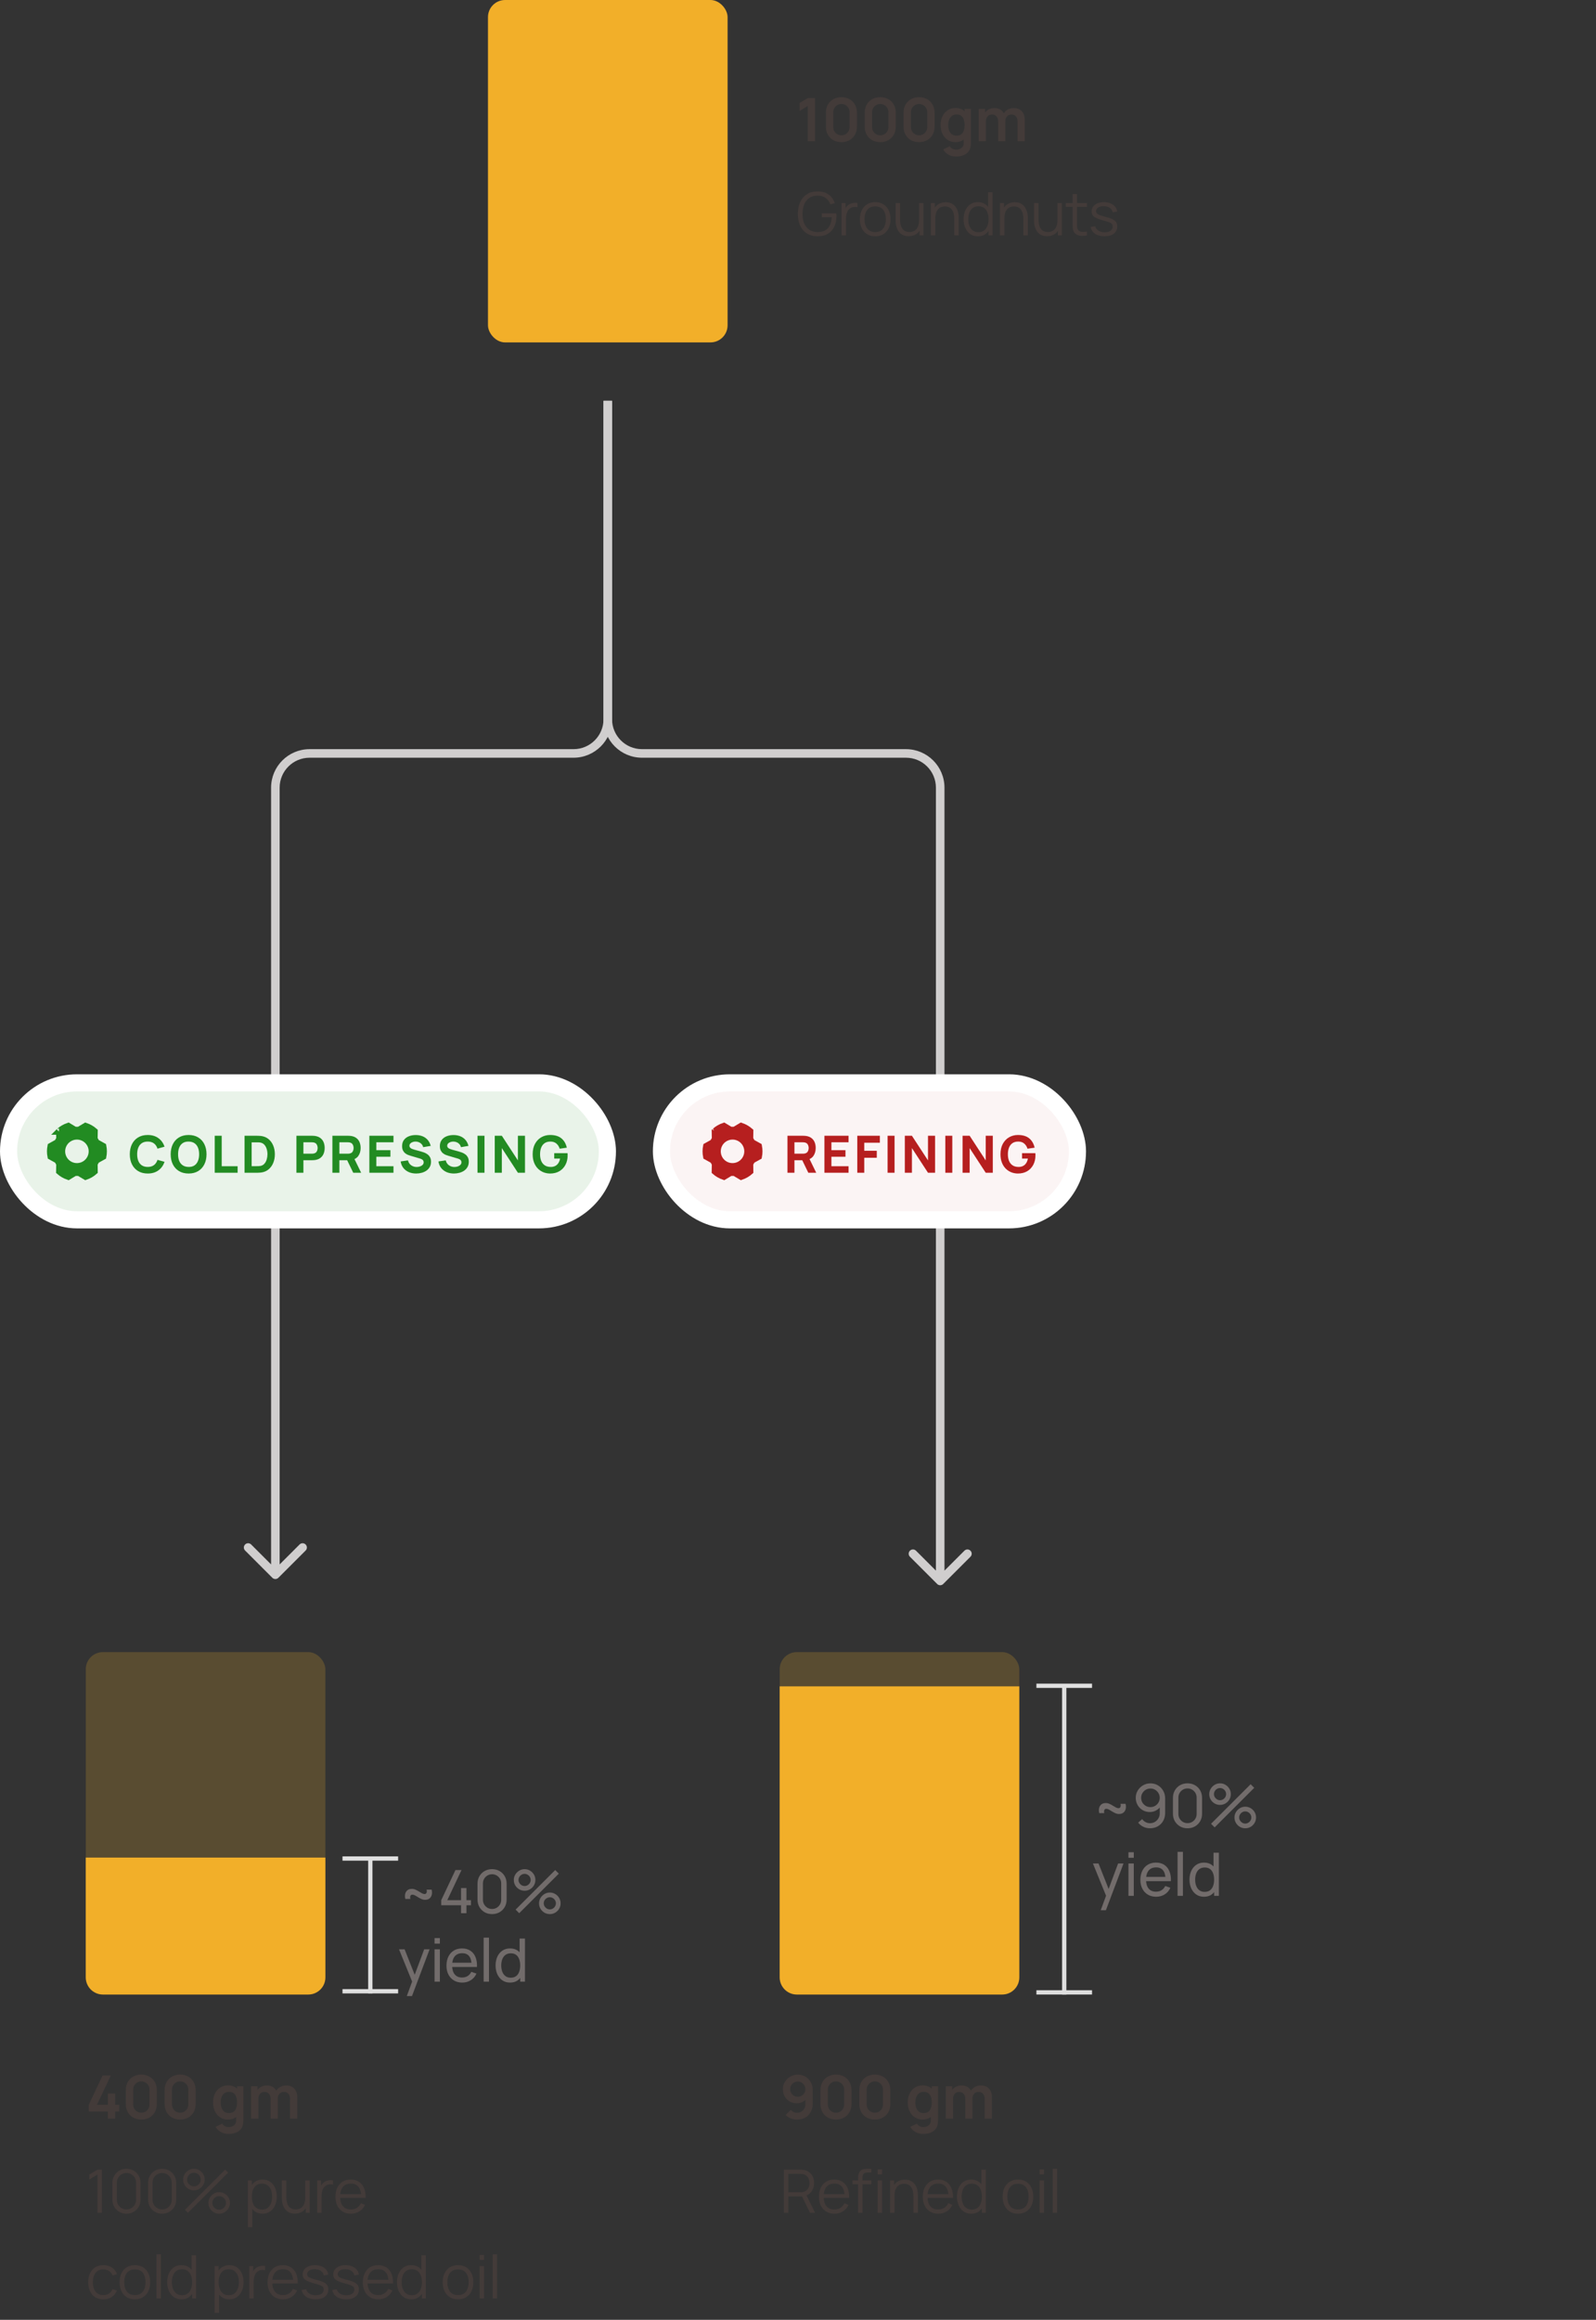 <svg width="373" height="542" viewBox="0 0 373 542" fill="none" xmlns="http://www.w3.org/2000/svg">
<rect x="0" y="0" width="373" height="542" fill="#333333" stroke="none"/>
<rect x="20.044" y="386" width="56" height="80" rx="4" fill="#F2AF29" fill-opacity="0.2"/>
<path d="M20.044 434H76.044V462C76.044 464.209 74.253 466 72.044 466H24.044C21.835 466 20.044 464.209 20.044 462V434Z" fill="#F2AF29"/>
<line x1="86.544" y1="434.262" x2="86.544" y2="465.738" stroke="#E0E0E0"/>
<line x1="80.044" y1="434.225" x2="93.044" y2="434.225" stroke="#E0E0E0"/>
<line x1="80.044" y1="465.238" x2="93.044" y2="465.238" stroke="#E0E0E0"/>
<path d="M99.337 443.871C99.047 443.871 98.767 443.81 98.497 443.689C98.226 443.568 97.965 443.428 97.713 443.269C97.465 443.11 97.23 442.97 97.006 442.849C96.782 442.728 96.572 442.667 96.376 442.667C96.138 442.667 95.981 442.772 95.907 442.982C95.832 443.187 95.834 443.418 95.914 443.675H94.731C94.623 443.236 94.612 442.84 94.696 442.485C94.784 442.126 94.959 441.841 95.221 441.631C95.487 441.421 95.832 441.316 96.257 441.316C96.551 441.316 96.833 441.377 97.104 441.498C97.379 441.619 97.64 441.759 97.888 441.918C98.14 442.077 98.378 442.217 98.602 442.338C98.826 442.459 99.036 442.52 99.232 442.52C99.451 442.52 99.603 442.42 99.687 442.219C99.775 442.014 99.778 441.771 99.694 441.491H100.877C100.984 441.925 100.996 442.322 100.912 442.681C100.828 443.04 100.653 443.33 100.387 443.549C100.125 443.764 99.775 443.871 99.337 443.871ZM107.753 447V445.145H103.119V443.962L106.444 436.92H107.858L104.533 443.962H107.753V441.127H109.013V443.962H110.063V445.145H109.013V447H107.753ZM115.001 447.21C114.348 447.21 113.765 447.063 113.251 446.769C112.743 446.47 112.339 446.067 112.04 445.558C111.746 445.045 111.599 444.461 111.599 443.808V440.112C111.599 439.459 111.746 438.875 112.04 438.362C112.339 437.849 112.743 437.445 113.251 437.151C113.765 436.857 114.348 436.71 115.001 436.71C115.655 436.71 116.238 436.857 116.751 437.151C117.265 437.445 117.668 437.849 117.962 438.362C118.256 438.875 118.403 439.459 118.403 440.112V443.808C118.403 444.461 118.256 445.045 117.962 445.558C117.668 446.067 117.265 446.47 116.751 446.769C116.238 447.063 115.655 447.21 115.001 447.21ZM115.001 446.013C115.398 446.013 115.757 445.917 116.079 445.726C116.401 445.535 116.658 445.278 116.849 444.956C117.041 444.629 117.136 444.27 117.136 443.878V440.035C117.136 439.638 117.041 439.279 116.849 438.957C116.658 438.635 116.401 438.378 116.079 438.187C115.757 437.996 115.398 437.9 115.001 437.9C114.609 437.9 114.25 437.996 113.923 438.187C113.601 438.378 113.345 438.635 113.153 438.957C112.962 439.279 112.866 439.638 112.866 440.035V443.878C112.866 444.27 112.962 444.629 113.153 444.956C113.345 445.278 113.601 445.535 113.923 445.726C114.25 445.917 114.609 446.013 115.001 446.013ZM121.343 447L120.503 446.16L129.757 436.92L130.597 437.76L121.343 447ZM128.497 447.21C128.035 447.21 127.613 447.098 127.23 446.874C126.852 446.645 126.549 446.342 126.32 445.964C126.091 445.581 125.977 445.157 125.977 444.69C125.977 444.233 126.094 443.813 126.327 443.43C126.56 443.047 126.868 442.742 127.251 442.513C127.634 442.284 128.049 442.17 128.497 442.17C128.959 442.17 129.381 442.284 129.764 442.513C130.147 442.737 130.45 443.04 130.674 443.423C130.903 443.801 131.017 444.223 131.017 444.69C131.017 445.157 130.903 445.581 130.674 445.964C130.45 446.342 130.147 446.645 129.764 446.874C129.381 447.098 128.959 447.21 128.497 447.21ZM128.497 446.111C128.754 446.111 128.989 446.046 129.204 445.915C129.423 445.784 129.596 445.612 129.722 445.397C129.853 445.182 129.918 444.947 129.918 444.69C129.918 444.433 129.853 444.198 129.722 443.983C129.596 443.764 129.423 443.591 129.204 443.465C128.989 443.334 128.754 443.269 128.497 443.269C128.24 443.269 128.005 443.334 127.79 443.465C127.575 443.591 127.403 443.764 127.272 443.983C127.141 444.198 127.076 444.433 127.076 444.69C127.076 444.947 127.141 445.182 127.272 445.397C127.403 445.612 127.575 445.784 127.79 445.915C128.005 446.046 128.24 446.111 128.497 446.111ZM122.603 441.75C122.141 441.75 121.719 441.638 121.336 441.414C120.953 441.185 120.648 440.882 120.419 440.504C120.195 440.121 120.083 439.697 120.083 439.23C120.083 438.773 120.2 438.353 120.433 437.97C120.666 437.587 120.974 437.282 121.357 437.053C121.74 436.824 122.155 436.71 122.603 436.71C123.065 436.71 123.485 436.824 123.863 437.053C124.246 437.277 124.551 437.58 124.78 437.963C125.009 438.341 125.123 438.763 125.123 439.23C125.123 439.697 125.009 440.121 124.78 440.504C124.551 440.882 124.246 441.185 123.863 441.414C123.485 441.638 123.065 441.75 122.603 441.75ZM122.603 440.651C122.86 440.651 123.095 440.586 123.31 440.455C123.529 440.324 123.702 440.152 123.828 439.937C123.959 439.722 124.024 439.487 124.024 439.23C124.024 438.973 123.959 438.738 123.828 438.523C123.702 438.304 123.529 438.131 123.31 438.005C123.095 437.874 122.86 437.809 122.603 437.809C122.346 437.809 122.111 437.874 121.896 438.005C121.681 438.131 121.509 438.304 121.378 438.523C121.247 438.738 121.182 438.973 121.182 439.23C121.182 439.487 121.247 439.722 121.378 439.937C121.509 440.152 121.681 440.324 121.896 440.455C122.111 440.586 122.346 440.651 122.603 440.651ZM95.074 466.36L96.537 462.384L96.558 463.56L93.254 455.44H94.563L97.153 461.971H96.705L99.134 455.44H100.401L96.285 466.36H95.074ZM101.557 454.103V452.815H102.803V454.103H101.557ZM101.557 463V455.44H102.803V463H101.557ZM108.039 463.21C107.297 463.21 106.649 463.047 106.093 462.72C105.543 462.389 105.113 461.929 104.805 461.341C104.497 460.748 104.343 460.058 104.343 459.269C104.343 458.443 104.495 457.729 104.798 457.127C105.102 456.52 105.524 456.054 106.065 455.727C106.611 455.396 107.251 455.23 107.983 455.23C108.744 455.23 109.39 455.405 109.922 455.755C110.459 456.105 110.86 456.604 111.126 457.253C111.397 457.902 111.514 458.674 111.476 459.57H110.216V459.122C110.202 458.193 110.013 457.5 109.649 457.043C109.285 456.581 108.744 456.35 108.025 456.35C107.255 456.35 106.67 456.597 106.268 457.092C105.867 457.587 105.666 458.296 105.666 459.22C105.666 460.111 105.867 460.802 106.268 461.292C106.67 461.782 107.241 462.027 107.983 462.027C108.483 462.027 108.917 461.913 109.285 461.684C109.654 461.455 109.943 461.126 110.153 460.697L111.35 461.11C111.056 461.777 110.613 462.295 110.02 462.664C109.432 463.028 108.772 463.21 108.039 463.21ZM105.246 459.57V458.569H110.832V459.57H105.246ZM113.035 463V452.71H114.281V463H113.035ZM119.209 463.21C118.504 463.21 117.9 463.035 117.396 462.685C116.892 462.33 116.502 461.852 116.227 461.25C115.956 460.648 115.821 459.969 115.821 459.213C115.821 458.457 115.956 457.778 116.227 457.176C116.502 456.574 116.892 456.1 117.396 455.755C117.9 455.405 118.502 455.23 119.202 455.23C119.916 455.23 120.516 455.403 121.001 455.748C121.486 456.093 121.853 456.567 122.1 457.169C122.352 457.771 122.478 458.452 122.478 459.213C122.478 459.964 122.352 460.643 122.1 461.25C121.853 461.852 121.486 462.33 121.001 462.685C120.516 463.035 119.918 463.21 119.209 463.21ZM119.363 462.069C119.872 462.069 120.289 461.948 120.616 461.705C120.943 461.458 121.183 461.119 121.337 460.69C121.496 460.256 121.575 459.764 121.575 459.213C121.575 458.653 121.496 458.161 121.337 457.736C121.183 457.307 120.945 456.973 120.623 456.735C120.301 456.492 119.893 456.371 119.398 456.371C118.885 456.371 118.46 456.497 118.124 456.749C117.793 457.001 117.545 457.342 117.382 457.771C117.223 458.2 117.144 458.681 117.144 459.213C117.144 459.75 117.226 460.235 117.389 460.669C117.552 461.098 117.797 461.439 118.124 461.691C118.455 461.943 118.868 462.069 119.363 462.069ZM121.575 463V457.435H121.435V452.92H122.688V463H121.575Z" fill="#726C6B"/>
<path d="M25.21 495V493.334H20.744V491.759L23.971 484.92H25.896L22.669 491.759H25.21V489.134H26.918V491.759H27.863V493.334H26.918V495H25.21ZM33.027 495.21C32.313 495.21 31.683 495.058 31.137 494.755C30.591 494.447 30.164 494.02 29.856 493.474C29.553 492.928 29.401 492.298 29.401 491.584V488.336C29.401 487.622 29.553 486.992 29.856 486.446C30.164 485.9 30.591 485.475 31.137 485.172C31.683 484.864 32.313 484.71 33.027 484.71C33.741 484.71 34.369 484.864 34.91 485.172C35.456 485.475 35.883 485.9 36.191 486.446C36.499 486.992 36.653 487.622 36.653 488.336V491.584C36.653 492.298 36.499 492.928 36.191 493.474C35.883 494.02 35.456 494.447 34.91 494.755C34.369 495.058 33.741 495.21 33.027 495.21ZM33.027 493.607C33.382 493.607 33.704 493.523 33.993 493.355C34.283 493.182 34.511 492.954 34.679 492.669C34.847 492.38 34.931 492.058 34.931 491.703V488.21C34.931 487.851 34.847 487.529 34.679 487.244C34.511 486.955 34.283 486.726 33.993 486.558C33.704 486.385 33.382 486.299 33.027 486.299C32.673 486.299 32.351 486.385 32.061 486.558C31.772 486.726 31.543 486.955 31.375 487.244C31.207 487.529 31.123 487.851 31.123 488.21V491.703C31.123 492.058 31.207 492.38 31.375 492.669C31.543 492.954 31.772 493.182 32.061 493.355C32.351 493.523 32.673 493.607 33.027 493.607ZM42.102 495.21C41.388 495.21 40.758 495.058 40.212 494.755C39.666 494.447 39.239 494.02 38.931 493.474C38.628 492.928 38.476 492.298 38.476 491.584V488.336C38.476 487.622 38.628 486.992 38.931 486.446C39.239 485.9 39.666 485.475 40.212 485.172C40.758 484.864 41.388 484.71 42.102 484.71C42.816 484.71 43.444 484.864 43.985 485.172C44.531 485.475 44.958 485.9 45.266 486.446C45.574 486.992 45.728 487.622 45.728 488.336V491.584C45.728 492.298 45.574 492.928 45.266 493.474C44.958 494.02 44.531 494.447 43.985 494.755C43.444 495.058 42.816 495.21 42.102 495.21ZM42.102 493.607C42.457 493.607 42.779 493.523 43.068 493.355C43.358 493.182 43.586 492.954 43.754 492.669C43.922 492.38 44.006 492.058 44.006 491.703V488.21C44.006 487.851 43.922 487.529 43.754 487.244C43.586 486.955 43.358 486.726 43.068 486.558C42.779 486.385 42.457 486.299 42.102 486.299C41.748 486.299 41.425 486.385 41.136 486.558C40.847 486.726 40.618 486.955 40.45 487.244C40.282 487.529 40.198 487.851 40.198 488.21V491.703C40.198 492.058 40.282 492.38 40.45 492.669C40.618 492.954 40.847 493.182 41.136 493.355C41.425 493.523 41.748 493.607 42.102 493.607ZM53.392 498.57C52.972 498.57 52.568 498.505 52.181 498.374C51.798 498.243 51.453 498.054 51.145 497.807C50.837 497.564 50.585 497.27 50.389 496.925L51.943 496.155C52.087 496.43 52.29 496.633 52.552 496.764C52.818 496.899 53.1 496.967 53.399 496.967C53.749 496.967 54.061 496.904 54.337 496.778C54.612 496.657 54.824 496.475 54.974 496.232C55.128 495.994 55.2 495.695 55.191 495.336V493.187H55.401V487.44H56.878V495.364C56.878 495.555 56.868 495.737 56.85 495.91C56.836 496.087 56.81 496.26 56.773 496.428C56.661 496.918 56.446 497.319 56.129 497.632C55.811 497.949 55.417 498.185 54.946 498.339C54.479 498.493 53.961 498.57 53.392 498.57ZM53.245 495.21C52.549 495.21 51.943 495.035 51.425 494.685C50.907 494.335 50.505 493.859 50.221 493.257C49.936 492.655 49.794 491.976 49.794 491.22C49.794 490.455 49.936 489.773 50.221 489.176C50.51 488.574 50.918 488.1 51.446 487.755C51.973 487.405 52.594 487.23 53.308 487.23C54.026 487.23 54.628 487.405 55.114 487.755C55.604 488.1 55.975 488.574 56.227 489.176C56.479 489.778 56.605 490.459 56.605 491.22C56.605 491.971 56.479 492.65 56.227 493.257C55.975 493.859 55.599 494.335 55.1 494.685C54.6 495.035 53.982 495.21 53.245 495.21ZM53.504 493.698C53.956 493.698 54.32 493.595 54.596 493.39C54.876 493.18 55.079 492.888 55.205 492.515C55.335 492.142 55.401 491.71 55.401 491.22C55.401 490.725 55.335 490.294 55.205 489.925C55.079 489.552 54.88 489.262 54.61 489.057C54.339 488.847 53.989 488.742 53.56 488.742C53.107 488.742 52.734 488.854 52.44 489.078C52.146 489.297 51.929 489.596 51.789 489.974C51.649 490.347 51.579 490.763 51.579 491.22C51.579 491.682 51.646 492.102 51.782 492.48C51.922 492.853 52.134 493.15 52.419 493.369C52.703 493.588 53.065 493.698 53.504 493.698ZM67.78 495V490.408C67.78 489.89 67.651 489.486 67.395 489.197C67.138 488.903 66.79 488.756 66.352 488.756C66.081 488.756 65.838 488.819 65.624 488.945C65.409 489.066 65.239 489.248 65.113 489.491C64.987 489.729 64.924 490.014 64.924 490.345L64.175 489.904C64.17 489.381 64.287 488.922 64.525 488.525C64.767 488.124 65.094 487.811 65.505 487.587C65.915 487.363 66.373 487.251 66.877 487.251C67.712 487.251 68.351 487.503 68.795 488.007C69.243 488.506 69.467 489.164 69.467 489.981V495H67.78ZM58.687 495V487.44H60.178V489.785H60.388V495H58.687ZM63.244 495V490.429C63.244 489.902 63.115 489.491 62.859 489.197C62.602 488.903 62.252 488.756 61.809 488.756C61.379 488.756 61.034 488.903 60.773 489.197C60.516 489.491 60.388 489.874 60.388 490.345L59.632 489.841C59.632 489.351 59.753 488.91 59.996 488.518C60.238 488.126 60.565 487.818 60.976 487.594C61.391 487.365 61.855 487.251 62.369 487.251C62.933 487.251 63.405 487.372 63.783 487.615C64.165 487.853 64.45 488.18 64.637 488.595C64.828 489.006 64.924 489.47 64.924 489.988V495H63.244Z" fill="#433B39"/>
<path d="M22.781 517V508.068L20.884 509.209V508.054L22.781 506.92H23.824V517H22.781ZM29.559 517.21C28.938 517.21 28.378 517.065 27.879 516.776C27.384 516.487 26.992 516.095 26.703 515.6C26.413 515.101 26.269 514.541 26.269 513.92V510C26.269 509.379 26.413 508.822 26.703 508.327C26.992 507.828 27.384 507.433 27.879 507.144C28.378 506.855 28.938 506.71 29.559 506.71C30.179 506.71 30.737 506.855 31.232 507.144C31.731 507.433 32.125 507.828 32.415 508.327C32.704 508.822 32.849 509.379 32.849 510V513.92C32.849 514.541 32.704 515.101 32.415 515.6C32.125 516.095 31.731 516.487 31.232 516.776C30.737 517.065 30.179 517.21 29.559 517.21ZM29.559 516.216C29.974 516.216 30.352 516.116 30.693 515.915C31.033 515.71 31.304 515.437 31.505 515.096C31.705 514.755 31.806 514.38 31.806 513.969V509.951C31.806 509.536 31.705 509.158 31.505 508.817C31.304 508.476 31.033 508.206 30.693 508.005C30.352 507.8 29.974 507.697 29.559 507.697C29.143 507.697 28.765 507.8 28.425 508.005C28.084 508.206 27.813 508.476 27.613 508.817C27.412 509.158 27.312 509.536 27.312 509.951V513.969C27.312 514.38 27.412 514.755 27.613 515.096C27.813 515.437 28.084 515.71 28.425 515.915C28.765 516.116 29.143 516.216 29.559 516.216ZM37.894 517.21C37.273 517.21 36.713 517.065 36.214 516.776C35.719 516.487 35.327 516.095 35.038 515.6C34.748 515.101 34.604 514.541 34.604 513.92V510C34.604 509.379 34.748 508.822 35.038 508.327C35.327 507.828 35.719 507.433 36.214 507.144C36.713 506.855 37.273 506.71 37.894 506.71C38.514 506.71 39.072 506.855 39.567 507.144C40.066 507.433 40.46 507.828 40.75 508.327C41.039 508.822 41.184 509.379 41.184 510V513.92C41.184 514.541 41.039 515.101 40.75 515.6C40.46 516.095 40.066 516.487 39.567 516.776C39.072 517.065 38.514 517.21 37.894 517.21ZM37.894 516.216C38.309 516.216 38.687 516.116 39.028 515.915C39.368 515.71 39.639 515.437 39.84 515.096C40.04 514.755 40.141 514.38 40.141 513.969V509.951C40.141 509.536 40.04 509.158 39.84 508.817C39.639 508.476 39.368 508.206 39.028 508.005C38.687 507.8 38.309 507.697 37.894 507.697C37.478 507.697 37.1 507.8 36.76 508.005C36.419 508.206 36.148 508.476 35.948 508.817C35.747 509.158 35.647 509.536 35.647 509.951V513.969C35.647 514.38 35.747 514.755 35.948 515.096C36.148 515.437 36.419 515.71 36.76 515.915C37.1 516.116 37.478 516.216 37.894 516.216ZM43.919 517L43.219 516.3L52.62 506.92L53.32 507.613L43.919 517ZM51.22 517.21C50.758 517.21 50.335 517.098 49.953 516.874C49.575 516.645 49.271 516.342 49.043 515.964C48.814 515.581 48.7 515.157 48.7 514.69C48.7 514.233 48.816 513.813 49.05 513.43C49.283 513.047 49.591 512.742 49.974 512.513C50.356 512.284 50.772 512.17 51.22 512.17C51.682 512.17 52.104 512.284 52.487 512.513C52.869 512.737 53.173 513.04 53.397 513.423C53.625 513.801 53.74 514.223 53.74 514.69C53.74 515.157 53.625 515.581 53.397 515.964C53.173 516.342 52.869 516.645 52.487 516.874C52.104 517.098 51.682 517.21 51.22 517.21ZM51.22 516.279C51.504 516.279 51.768 516.207 52.011 516.062C52.253 515.917 52.447 515.726 52.592 515.488C52.736 515.245 52.809 514.979 52.809 514.69C52.809 514.401 52.736 514.137 52.592 513.899C52.447 513.656 52.253 513.463 52.011 513.318C51.768 513.173 51.504 513.101 51.22 513.101C50.93 513.101 50.664 513.173 50.422 513.318C50.184 513.463 49.99 513.656 49.841 513.899C49.696 514.137 49.624 514.401 49.624 514.69C49.624 514.979 49.696 515.245 49.841 515.488C49.99 515.726 50.184 515.917 50.422 516.062C50.664 516.207 50.93 516.279 51.22 516.279ZM45.319 511.75C44.857 511.75 44.434 511.638 44.052 511.414C43.669 511.185 43.363 510.882 43.135 510.504C42.911 510.121 42.799 509.697 42.799 509.23C42.799 508.773 42.915 508.353 43.149 507.97C43.382 507.587 43.69 507.282 44.073 507.053C44.455 506.824 44.871 506.71 45.319 506.71C45.781 506.71 46.201 506.824 46.579 507.053C46.961 507.277 47.267 507.58 47.496 507.963C47.724 508.341 47.839 508.763 47.839 509.23C47.839 509.697 47.724 510.121 47.496 510.504C47.267 510.882 46.961 511.185 46.579 511.414C46.201 511.638 45.781 511.75 45.319 511.75ZM45.319 510.819C45.608 510.819 45.872 510.747 46.11 510.602C46.352 510.457 46.546 510.266 46.691 510.028C46.835 509.785 46.908 509.519 46.908 509.23C46.908 508.941 46.835 508.677 46.691 508.439C46.546 508.196 46.352 508.003 46.11 507.858C45.872 507.713 45.608 507.641 45.319 507.641C45.029 507.641 44.763 507.713 44.521 507.858C44.283 508.003 44.091 508.196 43.947 508.439C43.802 508.677 43.73 508.941 43.73 509.23C43.73 509.519 43.802 509.785 43.947 510.028C44.091 510.266 44.283 510.457 44.521 510.602C44.763 510.747 45.029 510.819 45.319 510.819ZM61.336 517.21C60.64 517.21 60.052 517.035 59.572 516.685C59.091 516.33 58.727 515.852 58.48 515.25C58.232 514.643 58.108 513.964 58.108 513.213C58.108 512.448 58.232 511.766 58.48 511.169C58.731 510.567 59.1 510.093 59.586 509.748C60.071 509.403 60.668 509.23 61.377 509.23C62.068 509.23 62.661 509.405 63.156 509.755C63.65 510.105 64.028 510.581 64.29 511.183C64.555 511.785 64.689 512.462 64.689 513.213C64.689 513.969 64.555 514.648 64.29 515.25C64.023 515.852 63.641 516.33 63.142 516.685C62.642 517.035 62.04 517.21 61.336 517.21ZM57.934 520.36V509.44H58.858V515.131H58.969V520.36H57.934ZM61.23 516.251C61.758 516.251 62.197 516.118 62.547 515.852C62.897 515.586 63.158 515.224 63.331 514.767C63.508 514.305 63.596 513.787 63.596 513.213C63.596 512.644 63.51 512.13 63.337 511.673C63.165 511.216 62.901 510.854 62.547 510.588C62.197 510.322 61.751 510.189 61.209 510.189C60.682 510.189 60.243 510.317 59.894 510.574C59.548 510.831 59.289 511.188 59.117 511.645C58.944 512.098 58.858 512.62 58.858 513.213C58.858 513.796 58.944 514.319 59.117 514.781C59.289 515.238 59.55 515.598 59.901 515.859C60.251 516.12 60.694 516.251 61.23 516.251ZM68.907 517.189C68.454 517.189 68.057 517.119 67.717 516.979C67.381 516.839 67.094 516.65 66.856 516.412C66.622 516.174 66.433 515.903 66.289 515.6C66.144 515.292 66.039 514.968 65.974 514.627C65.908 514.282 65.876 513.939 65.876 513.598V509.44H66.912V513.297C66.912 513.712 66.951 514.097 67.031 514.452C67.11 514.807 67.236 515.117 67.409 515.383C67.586 515.644 67.812 515.847 68.088 515.992C68.368 516.137 68.706 516.209 69.103 516.209C69.467 516.209 69.786 516.146 70.062 516.02C70.342 515.894 70.575 515.714 70.762 515.481C70.953 515.243 71.098 514.956 71.196 514.62C71.294 514.279 71.343 513.897 71.343 513.472L72.071 513.633C72.071 514.408 71.935 515.059 71.665 515.586C71.394 516.113 71.021 516.512 70.545 516.783C70.069 517.054 69.523 517.189 68.907 517.189ZM71.448 517V515.138H71.343V509.44H72.372V517H71.448ZM74.118 517V509.44H75.042V511.26L74.86 511.022C74.944 510.798 75.054 510.593 75.189 510.406C75.325 510.215 75.472 510.058 75.63 509.937C75.826 509.764 76.055 509.634 76.316 509.545C76.578 509.452 76.841 509.398 77.107 509.384C77.373 509.365 77.616 509.384 77.835 509.44V510.406C77.56 510.336 77.259 510.32 76.932 510.357C76.606 510.394 76.305 510.525 76.029 510.749C75.777 510.945 75.588 511.181 75.462 511.456C75.336 511.727 75.252 512.016 75.21 512.324C75.168 512.627 75.147 512.928 75.147 513.227V517H74.118ZM82.015 517.21C81.278 517.21 80.639 517.047 80.097 516.72C79.561 516.393 79.143 515.934 78.844 515.341C78.546 514.748 78.396 514.053 78.396 513.255C78.396 512.429 78.543 511.715 78.837 511.113C79.131 510.511 79.544 510.047 80.076 509.72C80.613 509.393 81.245 509.23 81.973 509.23C82.72 509.23 83.357 509.403 83.884 509.748C84.412 510.089 84.811 510.579 85.081 511.218C85.352 511.857 85.476 512.62 85.452 513.507H84.402V513.143C84.384 512.163 84.171 511.423 83.765 510.924C83.364 510.425 82.776 510.175 82.001 510.175C81.189 510.175 80.566 510.439 80.132 510.966C79.703 511.493 79.488 512.245 79.488 513.22C79.488 514.172 79.703 514.912 80.132 515.439C80.566 515.962 81.18 516.223 81.973 516.223C82.515 516.223 82.986 516.099 83.387 515.852C83.793 515.6 84.113 515.238 84.346 514.767L85.305 515.138C85.007 515.796 84.566 516.307 83.982 516.671C83.404 517.03 82.748 517.21 82.015 517.21ZM79.124 513.507V512.646H84.899V513.507H79.124ZM24.16 537.21C23.399 537.21 22.755 537.04 22.228 536.699C21.7 536.358 21.299 535.889 21.024 535.292C20.753 534.69 20.613 533.999 20.604 533.22C20.613 532.427 20.758 531.731 21.038 531.134C21.318 530.532 21.721 530.065 22.249 529.734C22.776 529.398 23.415 529.23 24.167 529.23C24.932 529.23 25.597 529.417 26.162 529.79C26.731 530.163 27.121 530.674 27.331 531.323L26.323 531.645C26.145 531.192 25.863 530.842 25.476 530.595C25.093 530.343 24.654 530.217 24.16 530.217C23.604 530.217 23.145 530.345 22.781 530.602C22.417 530.854 22.146 531.206 21.969 531.659C21.791 532.112 21.7 532.632 21.696 533.22C21.705 534.125 21.915 534.853 22.326 535.404C22.736 535.95 23.348 536.223 24.16 536.223C24.673 536.223 25.109 536.106 25.469 535.873C25.833 535.635 26.108 535.29 26.295 534.837L27.331 535.145C27.051 535.817 26.64 536.33 26.099 536.685C25.557 537.035 24.911 537.21 24.16 537.21ZM31.518 537.21C30.766 537.21 30.125 537.04 29.593 536.699C29.061 536.358 28.652 535.887 28.368 535.285C28.083 534.683 27.941 533.992 27.941 533.213C27.941 532.42 28.085 531.724 28.375 531.127C28.664 530.53 29.075 530.065 29.607 529.734C30.143 529.398 30.78 529.23 31.518 529.23C32.274 529.23 32.918 529.4 33.45 529.741C33.986 530.077 34.395 530.546 34.675 531.148C34.959 531.745 35.102 532.434 35.102 533.213C35.102 534.006 34.959 534.704 34.675 535.306C34.39 535.903 33.979 536.37 33.443 536.706C32.906 537.042 32.264 537.21 31.518 537.21ZM31.518 536.223C32.358 536.223 32.983 535.945 33.394 535.39C33.804 534.83 34.01 534.104 34.01 533.213C34.01 532.298 33.802 531.57 33.387 531.029C32.976 530.488 32.353 530.217 31.518 530.217C30.953 530.217 30.486 530.345 30.118 530.602C29.754 530.854 29.481 531.206 29.299 531.659C29.121 532.107 29.033 532.625 29.033 533.213C29.033 534.123 29.243 534.853 29.663 535.404C30.083 535.95 30.701 536.223 31.518 536.223ZM36.576 537V526.71H37.605V537H36.576ZM42.426 537.21C41.722 537.21 41.12 537.035 40.62 536.685C40.121 536.33 39.738 535.852 39.472 535.25C39.206 534.648 39.073 533.969 39.073 533.213C39.073 532.462 39.204 531.785 39.465 531.183C39.731 530.581 40.112 530.105 40.606 529.755C41.101 529.405 41.694 529.23 42.384 529.23C43.094 529.23 43.691 529.403 44.176 529.748C44.662 530.093 45.028 530.567 45.275 531.169C45.527 531.766 45.653 532.448 45.653 533.213C45.653 533.964 45.53 534.643 45.282 535.25C45.035 535.852 44.671 536.33 44.19 536.685C43.71 537.035 43.122 537.21 42.426 537.21ZM42.531 536.251C43.068 536.251 43.511 536.12 43.861 535.859C44.211 535.598 44.473 535.238 44.645 534.781C44.818 534.319 44.904 533.796 44.904 533.213C44.904 532.62 44.818 532.098 44.645 531.645C44.473 531.188 44.211 530.831 43.861 530.574C43.516 530.317 43.08 530.189 42.552 530.189C42.011 530.189 41.563 530.322 41.208 530.588C40.854 530.854 40.59 531.216 40.417 531.673C40.249 532.13 40.165 532.644 40.165 533.213C40.165 533.787 40.252 534.305 40.424 534.767C40.602 535.224 40.865 535.586 41.215 535.852C41.565 536.118 42.004 536.251 42.531 536.251ZM44.904 537V531.309H44.792V526.92H45.828V537H44.904ZM53.57 537.21C52.874 537.21 52.286 537.035 51.806 536.685C51.325 536.33 50.961 535.852 50.714 535.25C50.467 534.643 50.343 533.964 50.343 533.213C50.343 532.448 50.467 531.766 50.714 531.169C50.966 530.567 51.334 530.093 51.82 529.748C52.305 529.403 52.903 529.23 53.612 529.23C54.303 529.23 54.895 529.405 55.39 529.755C55.885 530.105 56.263 530.581 56.524 531.183C56.79 531.785 56.923 532.462 56.923 533.213C56.923 533.969 56.79 534.648 56.524 535.25C56.258 535.852 55.875 536.33 55.376 536.685C54.877 537.035 54.275 537.21 53.57 537.21ZM50.168 540.36V529.44H51.092V535.131H51.204V540.36H50.168ZM53.465 536.251C53.992 536.251 54.431 536.118 54.781 535.852C55.131 535.586 55.392 535.224 55.565 534.767C55.742 534.305 55.831 533.787 55.831 533.213C55.831 532.644 55.745 532.13 55.572 531.673C55.399 531.216 55.136 530.854 54.781 530.588C54.431 530.322 53.985 530.189 53.444 530.189C52.916 530.189 52.478 530.317 52.128 530.574C51.782 530.831 51.523 531.188 51.351 531.645C51.178 532.098 51.092 532.62 51.092 533.213C51.092 533.796 51.178 534.319 51.351 534.781C51.523 535.238 51.785 535.598 52.135 535.859C52.485 536.12 52.928 536.251 53.465 536.251ZM58.25 537V529.44H59.174V531.26L58.992 531.022C59.076 530.798 59.186 530.593 59.321 530.406C59.456 530.215 59.603 530.058 59.762 529.937C59.958 529.764 60.187 529.634 60.448 529.545C60.709 529.452 60.973 529.398 61.239 529.384C61.505 529.365 61.748 529.384 61.967 529.44V530.406C61.692 530.336 61.391 530.32 61.064 530.357C60.737 530.394 60.436 530.525 60.161 530.749C59.909 530.945 59.72 531.181 59.594 531.456C59.468 531.727 59.384 532.016 59.342 532.324C59.3 532.627 59.279 532.928 59.279 533.227V537H58.25ZM66.147 537.21C65.41 537.21 64.771 537.047 64.229 536.72C63.693 536.393 63.275 535.934 62.976 535.341C62.678 534.748 62.528 534.053 62.528 533.255C62.528 532.429 62.675 531.715 62.969 531.113C63.263 530.511 63.676 530.047 64.208 529.72C64.745 529.393 65.377 529.23 66.105 529.23C66.852 529.23 67.489 529.403 68.016 529.748C68.544 530.089 68.943 530.579 69.213 531.218C69.484 531.857 69.608 532.62 69.584 533.507H68.534V533.143C68.516 532.163 68.303 531.423 67.897 530.924C67.496 530.425 66.908 530.175 66.133 530.175C65.321 530.175 64.698 530.439 64.264 530.966C63.835 531.493 63.62 532.245 63.62 533.22C63.62 534.172 63.835 534.912 64.264 535.439C64.698 535.962 65.312 536.223 66.105 536.223C66.647 536.223 67.118 536.099 67.519 535.852C67.925 535.6 68.245 535.238 68.478 534.767L69.437 535.138C69.139 535.796 68.698 536.307 68.114 536.671C67.536 537.03 66.88 537.21 66.147 537.21ZM63.256 533.507V532.646H69.031V533.507H63.256ZM73.749 537.203C72.862 537.203 72.132 537.012 71.558 536.629C70.988 536.246 70.638 535.714 70.508 535.033L71.558 534.858C71.67 535.287 71.924 535.63 72.321 535.887C72.722 536.139 73.217 536.265 73.805 536.265C74.379 536.265 74.831 536.146 75.163 535.908C75.494 535.665 75.66 535.336 75.66 534.921C75.66 534.688 75.606 534.499 75.499 534.354C75.396 534.205 75.184 534.067 74.862 533.941C74.54 533.815 74.059 533.666 73.42 533.493C72.734 533.306 72.197 533.12 71.81 532.933C71.422 532.746 71.147 532.532 70.984 532.289C70.82 532.042 70.739 531.741 70.739 531.386C70.739 530.957 70.86 530.581 71.103 530.259C71.345 529.932 71.681 529.68 72.111 529.503C72.54 529.321 73.039 529.23 73.609 529.23C74.178 529.23 74.687 529.323 75.135 529.51C75.587 529.692 75.951 529.949 76.227 530.28C76.502 530.611 76.665 530.996 76.717 531.435L75.667 531.624C75.597 531.181 75.375 530.831 75.002 530.574C74.633 530.313 74.164 530.177 73.595 530.168C73.058 530.154 72.622 530.257 72.286 530.476C71.95 530.691 71.782 530.978 71.782 531.337C71.782 531.538 71.842 531.71 71.964 531.855C72.085 531.995 72.304 532.128 72.622 532.254C72.944 532.38 73.401 532.518 73.994 532.667C74.689 532.844 75.235 533.031 75.632 533.227C76.028 533.423 76.311 533.654 76.479 533.92C76.647 534.186 76.731 534.515 76.731 534.907C76.731 535.621 76.465 536.183 75.933 536.594C75.405 537 74.677 537.203 73.749 537.203ZM80.894 537.203C80.007 537.203 79.277 537.012 78.703 536.629C78.134 536.246 77.784 535.714 77.653 535.033L78.703 534.858C78.815 535.287 79.07 535.63 79.466 535.887C79.868 536.139 80.362 536.265 80.95 536.265C81.524 536.265 81.977 536.146 82.308 535.908C82.639 535.665 82.805 535.336 82.805 534.921C82.805 534.688 82.751 534.499 82.644 534.354C82.541 534.205 82.329 534.067 82.007 533.941C81.685 533.815 81.204 533.666 80.565 533.493C79.879 533.306 79.343 533.12 78.955 532.933C78.568 532.746 78.293 532.532 78.129 532.289C77.966 532.042 77.884 531.741 77.884 531.386C77.884 530.957 78.005 530.581 78.248 530.259C78.491 529.932 78.827 529.68 79.256 529.503C79.686 529.321 80.185 529.23 80.754 529.23C81.323 529.23 81.832 529.323 82.28 529.51C82.733 529.692 83.097 529.949 83.372 530.28C83.647 530.611 83.811 530.996 83.862 531.435L82.812 531.624C82.742 531.181 82.52 530.831 82.147 530.574C81.778 530.313 81.309 530.177 80.74 530.168C80.204 530.154 79.767 530.257 79.431 530.476C79.095 530.691 78.927 530.978 78.927 531.337C78.927 531.538 78.988 531.71 79.109 531.855C79.231 531.995 79.45 532.128 79.767 532.254C80.089 532.38 80.546 532.518 81.139 532.667C81.835 532.844 82.38 533.031 82.777 533.227C83.174 533.423 83.456 533.654 83.624 533.92C83.792 534.186 83.876 534.515 83.876 534.907C83.876 535.621 83.61 536.183 83.078 536.594C82.551 537 81.823 537.203 80.894 537.203ZM88.418 537.21C87.68 537.21 87.041 537.047 86.5 536.72C85.963 536.393 85.545 535.934 85.247 535.341C84.948 534.748 84.799 534.053 84.799 533.255C84.799 532.429 84.946 531.715 85.24 531.113C85.534 530.511 85.947 530.047 86.479 529.72C87.015 529.393 87.648 529.23 88.376 529.23C89.122 529.23 89.759 529.403 90.287 529.748C90.814 530.089 91.213 530.579 91.484 531.218C91.754 531.857 91.878 532.62 91.855 533.507H90.805V533.143C90.786 532.163 90.574 531.423 90.168 530.924C89.766 530.425 89.178 530.175 88.404 530.175C87.592 530.175 86.969 530.439 86.535 530.966C86.105 531.493 85.891 532.245 85.891 533.22C85.891 534.172 86.105 534.912 86.535 535.439C86.969 535.962 87.582 536.223 88.376 536.223C88.917 536.223 89.388 536.099 89.79 535.852C90.196 535.6 90.515 535.238 90.749 534.767L91.708 535.138C91.409 535.796 90.968 536.307 90.385 536.671C89.806 537.03 89.15 537.21 88.418 537.21ZM85.527 533.507V532.646H91.302V533.507H85.527ZM96.131 537.21C95.426 537.21 94.824 537.035 94.325 536.685C93.826 536.33 93.443 535.852 93.177 535.25C92.911 534.648 92.778 533.969 92.778 533.213C92.778 532.462 92.909 531.785 93.17 531.183C93.436 530.581 93.816 530.105 94.311 529.755C94.806 529.405 95.398 529.23 96.089 529.23C96.798 529.23 97.396 529.403 97.881 529.748C98.366 530.093 98.733 530.567 98.98 531.169C99.232 531.766 99.358 532.448 99.358 533.213C99.358 533.964 99.234 534.643 98.987 535.25C98.74 535.852 98.376 536.33 97.895 536.685C97.414 537.035 96.826 537.21 96.131 537.21ZM96.236 536.251C96.773 536.251 97.216 536.12 97.566 535.859C97.916 535.598 98.177 535.238 98.35 534.781C98.523 534.319 98.609 533.796 98.609 533.213C98.609 532.62 98.523 532.098 98.35 531.645C98.177 531.188 97.916 530.831 97.566 530.574C97.221 530.317 96.784 530.189 96.257 530.189C95.716 530.189 95.268 530.322 94.913 530.588C94.558 530.854 94.295 531.216 94.122 531.673C93.954 532.13 93.87 532.644 93.87 533.213C93.87 533.787 93.956 534.305 94.129 534.767C94.306 535.224 94.57 535.586 94.92 535.852C95.27 536.118 95.709 536.251 96.236 536.251ZM98.609 537V531.309H98.497V526.92H99.533V537H98.609ZM107.037 537.21C106.285 537.21 105.644 537.04 105.112 536.699C104.58 536.358 104.171 535.887 103.887 535.285C103.602 534.683 103.46 533.992 103.46 533.213C103.46 532.42 103.604 531.724 103.894 531.127C104.183 530.53 104.594 530.065 105.126 529.734C105.662 529.398 106.299 529.23 107.037 529.23C107.793 529.23 108.437 529.4 108.969 529.741C109.505 530.077 109.914 530.546 110.194 531.148C110.478 531.745 110.621 532.434 110.621 533.213C110.621 534.006 110.478 534.704 110.194 535.306C109.909 535.903 109.498 536.37 108.962 536.706C108.425 537.042 107.783 537.21 107.037 537.21ZM107.037 536.223C107.877 536.223 108.502 535.945 108.913 535.39C109.323 534.83 109.529 534.104 109.529 533.213C109.529 532.298 109.321 531.57 108.906 531.029C108.495 530.488 107.872 530.217 107.037 530.217C106.472 530.217 106.005 530.345 105.637 530.602C105.273 530.854 105 531.206 104.818 531.659C104.64 532.107 104.552 532.625 104.552 533.213C104.552 534.123 104.762 534.853 105.182 535.404C105.602 535.95 106.22 536.223 107.037 536.223ZM112.095 528.005V526.85H113.124V528.005H112.095ZM112.095 537V529.44H113.124V537H112.095ZM115.152 537V526.71H116.181V537H115.152Z" fill="#433B39"/>
<rect x="182.219" y="386" width="56" height="80" rx="4" fill="#F2AF29" fill-opacity="0.2"/>
<path d="M182.219 394H238.219V462C238.219 464.209 236.428 466 234.219 466H186.219C184.01 466 182.219 464.209 182.219 462V394Z" fill="#F2AF29"/>
<line x1="248.719" y1="393.894" x2="248.719" y2="466" stroke="#E0E0E0"/>
<line x1="242.219" y1="393.865" x2="255.219" y2="393.865" stroke="#E0E0E0"/>
<line x1="242.219" y1="465.5" x2="255.219" y2="465.5" stroke="#E0E0E0"/>
<path d="M261.512 423.818C261.222 423.818 260.942 423.757 260.672 423.636C260.401 423.514 260.14 423.374 259.888 423.216C259.64 423.057 259.405 422.917 259.181 422.796C258.957 422.674 258.747 422.614 258.551 422.614C258.313 422.614 258.156 422.719 258.082 422.929C258.007 423.134 258.009 423.365 258.089 423.622H256.906C256.798 423.183 256.787 422.786 256.871 422.432C256.959 422.072 257.134 421.788 257.396 421.578C257.662 421.368 258.007 421.263 258.432 421.263C258.726 421.263 259.008 421.323 259.279 421.445C259.554 421.566 259.815 421.706 260.063 421.865C260.315 422.023 260.553 422.163 260.777 422.285C261.001 422.406 261.211 422.467 261.407 422.467C261.626 422.467 261.778 422.366 261.862 422.166C261.95 421.96 261.953 421.718 261.869 421.438H263.052C263.159 421.872 263.171 422.268 263.087 422.628C263.003 422.987 262.828 423.276 262.562 423.496C262.3 423.71 261.95 423.818 261.512 423.818ZM268.871 416.664C269.515 416.664 270.096 416.818 270.614 417.126C271.132 417.434 271.543 417.854 271.846 418.386C272.154 418.918 272.308 419.522 272.308 420.199V423.552C272.308 424.256 272.157 424.879 271.853 425.421C271.55 425.962 271.13 426.387 270.593 426.695C270.061 427.003 269.45 427.157 268.759 427.157C268.209 427.157 267.693 427.042 267.212 426.814C266.736 426.585 266.333 426.261 266.001 425.841L266.932 425.015C267.138 425.304 267.401 425.537 267.723 425.715C268.045 425.887 268.391 425.974 268.759 425.974C269.207 425.974 269.602 425.866 269.942 425.652C270.288 425.437 270.556 425.157 270.747 424.812C270.943 424.466 271.041 424.093 271.041 423.692V421.669L271.314 421.977C271.025 422.397 270.654 422.733 270.201 422.985C269.749 423.237 269.256 423.363 268.724 423.363C268.099 423.363 267.539 423.216 267.044 422.922C266.55 422.628 266.158 422.231 265.868 421.732C265.579 421.228 265.434 420.663 265.434 420.038C265.434 419.412 265.591 418.845 265.903 418.337C266.216 417.823 266.631 417.417 267.149 417.119C267.672 416.815 268.246 416.664 268.871 416.664ZM268.871 417.868C268.47 417.868 268.104 417.966 267.772 418.162C267.446 418.353 267.184 418.614 266.988 418.946C266.792 419.272 266.694 419.636 266.694 420.038C266.694 420.439 266.79 420.805 266.981 421.137C267.177 421.463 267.439 421.725 267.765 421.921C268.097 422.117 268.463 422.215 268.864 422.215C269.266 422.215 269.632 422.117 269.963 421.921C270.295 421.725 270.556 421.463 270.747 421.137C270.943 420.805 271.041 420.439 271.041 420.038C271.041 419.641 270.943 419.279 270.747 418.953C270.556 418.621 270.295 418.358 269.963 418.162C269.637 417.966 269.273 417.868 268.871 417.868ZM277.532 427.157C276.878 427.157 276.295 427.01 275.782 426.716C275.273 426.417 274.869 426.013 274.571 425.505C274.277 424.991 274.13 424.408 274.13 423.755V420.059C274.13 419.405 274.277 418.822 274.571 418.309C274.869 417.795 275.273 417.392 275.782 417.098C276.295 416.804 276.878 416.657 277.532 416.657C278.185 416.657 278.768 416.804 279.282 417.098C279.795 417.392 280.199 417.795 280.493 418.309C280.787 418.822 280.934 419.405 280.934 420.059V423.755C280.934 424.408 280.787 424.991 280.493 425.505C280.199 426.013 279.795 426.417 279.282 426.716C278.768 427.01 278.185 427.157 277.532 427.157ZM277.532 425.96C277.928 425.96 278.288 425.864 278.61 425.673C278.932 425.481 279.188 425.225 279.38 424.903C279.571 424.576 279.667 424.217 279.667 423.825V419.982C279.667 419.585 279.571 419.226 279.38 418.904C279.188 418.582 278.932 418.325 278.61 418.134C278.288 417.942 277.928 417.847 277.532 417.847C277.14 417.847 276.78 417.942 276.454 418.134C276.132 418.325 275.875 418.582 275.684 418.904C275.492 419.226 275.397 419.585 275.397 419.982V423.825C275.397 424.217 275.492 424.576 275.684 424.903C275.875 425.225 276.132 425.481 276.454 425.673C276.78 425.864 277.14 425.96 277.532 425.96ZM283.873 426.947L283.033 426.107L292.287 416.867L293.127 417.707L283.873 426.947ZM291.027 427.157C290.565 427.157 290.143 427.045 289.76 426.821C289.382 426.592 289.079 426.289 288.85 425.911C288.622 425.528 288.507 425.103 288.507 424.637C288.507 424.179 288.624 423.759 288.857 423.377C289.091 422.994 289.399 422.688 289.781 422.46C290.164 422.231 290.579 422.117 291.027 422.117C291.489 422.117 291.912 422.231 292.294 422.46C292.677 422.684 292.98 422.987 293.204 423.37C293.433 423.748 293.547 424.17 293.547 424.637C293.547 425.103 293.433 425.528 293.204 425.911C292.98 426.289 292.677 426.592 292.294 426.821C291.912 427.045 291.489 427.157 291.027 427.157ZM291.027 426.058C291.284 426.058 291.52 425.992 291.734 425.862C291.954 425.731 292.126 425.558 292.252 425.344C292.383 425.129 292.448 424.893 292.448 424.637C292.448 424.38 292.383 424.144 292.252 423.93C292.126 423.71 291.954 423.538 291.734 423.412C291.52 423.281 291.284 423.216 291.027 423.216C290.771 423.216 290.535 423.281 290.32 423.412C290.106 423.538 289.933 423.71 289.802 423.93C289.672 424.144 289.606 424.38 289.606 424.637C289.606 424.893 289.672 425.129 289.802 425.344C289.933 425.558 290.106 425.731 290.32 425.862C290.535 425.992 290.771 426.058 291.027 426.058ZM285.133 421.697C284.671 421.697 284.249 421.585 283.866 421.361C283.484 421.132 283.178 420.829 282.949 420.451C282.725 420.068 282.613 419.643 282.613 419.177C282.613 418.719 282.73 418.299 282.963 417.917C283.197 417.534 283.505 417.228 283.887 417C284.27 416.771 284.685 416.657 285.133 416.657C285.595 416.657 286.015 416.771 286.393 417C286.776 417.224 287.082 417.527 287.31 417.91C287.539 418.288 287.653 418.71 287.653 419.177C287.653 419.643 287.539 420.068 287.31 420.451C287.082 420.829 286.776 421.132 286.393 421.361C286.015 421.585 285.595 421.697 285.133 421.697ZM285.133 420.598C285.39 420.598 285.626 420.532 285.84 420.402C286.06 420.271 286.232 420.098 286.358 419.884C286.489 419.669 286.554 419.433 286.554 419.177C286.554 418.92 286.489 418.684 286.358 418.47C286.232 418.25 286.06 418.078 285.84 417.952C285.626 417.821 285.39 417.756 285.133 417.756C284.877 417.756 284.641 417.821 284.426 417.952C284.212 418.078 284.039 418.25 283.908 418.47C283.778 418.684 283.712 418.92 283.712 419.177C283.712 419.433 283.778 419.669 283.908 419.884C284.039 420.098 284.212 420.271 284.426 420.402C284.641 420.532 284.877 420.598 285.133 420.598ZM257.249 446.307L258.712 442.331L258.733 443.507L255.429 435.387H256.738L259.328 441.918H258.88L261.309 435.387H262.576L258.46 446.307H257.249ZM263.732 434.05V432.762H264.978V434.05H263.732ZM263.732 442.947V435.387H264.978V442.947H263.732ZM270.214 443.157C269.472 443.157 268.824 442.993 268.268 442.667C267.718 442.335 267.288 441.876 266.98 441.288C266.672 440.695 266.518 440.004 266.518 439.216C266.518 438.39 266.67 437.676 266.973 437.074C267.277 436.467 267.699 436 268.24 435.674C268.786 435.342 269.426 435.177 270.158 435.177C270.919 435.177 271.565 435.352 272.097 435.702C272.634 436.052 273.035 436.551 273.301 437.2C273.572 437.848 273.689 438.621 273.651 439.517H272.391V439.069C272.377 438.14 272.188 437.447 271.824 436.99C271.46 436.528 270.919 436.297 270.2 436.297C269.43 436.297 268.845 436.544 268.443 437.039C268.042 437.533 267.841 438.243 267.841 439.167C267.841 440.058 268.042 440.749 268.443 441.239C268.845 441.729 269.416 441.974 270.158 441.974C270.658 441.974 271.092 441.859 271.46 441.631C271.829 441.402 272.118 441.073 272.328 440.644L273.525 441.057C273.231 441.724 272.788 442.242 272.195 442.611C271.607 442.975 270.947 443.157 270.214 443.157ZM267.421 439.517V438.516H273.007V439.517H267.421ZM275.21 442.947V432.657H276.456V442.947H275.21ZM281.384 443.157C280.679 443.157 280.075 442.982 279.571 442.632C279.067 442.277 278.677 441.799 278.402 441.197C278.131 440.595 277.996 439.916 277.996 439.16C277.996 438.404 278.131 437.725 278.402 437.123C278.677 436.521 279.067 436.047 279.571 435.702C280.075 435.352 280.677 435.177 281.377 435.177C282.091 435.177 282.691 435.349 283.176 435.695C283.661 436.04 284.028 436.514 284.275 437.116C284.527 437.718 284.653 438.399 284.653 439.16C284.653 439.911 284.527 440.59 284.275 441.197C284.028 441.799 283.661 442.277 283.176 442.632C282.691 442.982 282.093 443.157 281.384 443.157ZM281.538 442.016C282.047 442.016 282.464 441.894 282.791 441.652C283.118 441.404 283.358 441.066 283.512 440.637C283.671 440.203 283.75 439.71 283.75 439.16C283.75 438.6 283.671 438.107 283.512 437.683C283.358 437.253 283.12 436.92 282.798 436.682C282.476 436.439 282.068 436.318 281.573 436.318C281.06 436.318 280.635 436.444 280.299 436.696C279.968 436.948 279.72 437.288 279.557 437.718C279.398 438.147 279.319 438.628 279.319 439.16C279.319 439.696 279.401 440.182 279.564 440.616C279.727 441.045 279.972 441.386 280.299 441.638C280.63 441.89 281.043 442.016 281.538 442.016ZM283.75 442.947V437.382H283.61V432.867H284.863V442.947H283.75Z" fill="#726C6B"/>
<path d="M186.454 484.724C187.112 484.724 187.704 484.88 188.232 485.193C188.759 485.501 189.174 485.93 189.478 486.481C189.786 487.027 189.94 487.657 189.94 488.371V491.444C189.94 492.205 189.786 492.87 189.478 493.439C189.174 494.004 188.747 494.44 188.197 494.748C187.646 495.056 187.002 495.21 186.265 495.21C185.756 495.21 185.275 495.124 184.823 494.951C184.37 494.774 183.964 494.503 183.605 494.139L184.816 492.956C184.998 493.166 185.215 493.332 185.467 493.453C185.723 493.57 185.989 493.628 186.265 493.628C186.657 493.628 187 493.537 187.294 493.355C187.588 493.168 187.816 492.928 187.98 492.634C188.143 492.335 188.225 492.016 188.225 491.675V490.002L188.526 490.338C188.241 490.674 187.896 490.938 187.49 491.129C187.084 491.316 186.657 491.409 186.209 491.409C185.579 491.409 185.019 491.264 184.529 490.975C184.043 490.686 183.661 490.294 183.381 489.799C183.105 489.3 182.968 488.735 182.968 488.105C182.968 487.475 183.126 486.906 183.444 486.397C183.761 485.884 184.183 485.478 184.711 485.179C185.243 484.876 185.824 484.724 186.454 484.724ZM186.454 486.334C186.127 486.334 185.828 486.413 185.558 486.572C185.287 486.731 185.072 486.945 184.914 487.216C184.755 487.482 184.676 487.778 184.676 488.105C184.676 488.432 184.753 488.73 184.907 489.001C185.065 489.272 185.278 489.486 185.544 489.645C185.814 489.804 186.113 489.883 186.44 489.883C186.766 489.883 187.065 489.804 187.336 489.645C187.606 489.486 187.821 489.272 187.98 489.001C188.143 488.73 188.225 488.432 188.225 488.105C188.225 487.788 188.145 487.496 187.987 487.23C187.828 486.959 187.613 486.742 187.343 486.579C187.077 486.416 186.78 486.334 186.454 486.334ZM195.38 495.21C194.666 495.21 194.036 495.058 193.49 494.755C192.944 494.447 192.517 494.02 192.209 493.474C191.906 492.928 191.754 492.298 191.754 491.584V488.336C191.754 487.622 191.906 486.992 192.209 486.446C192.517 485.9 192.944 485.475 193.49 485.172C194.036 484.864 194.666 484.71 195.38 484.71C196.094 484.71 196.722 484.864 197.263 485.172C197.809 485.475 198.236 485.9 198.544 486.446C198.852 486.992 199.006 487.622 199.006 488.336V491.584C199.006 492.298 198.852 492.928 198.544 493.474C198.236 494.02 197.809 494.447 197.263 494.755C196.722 495.058 196.094 495.21 195.38 495.21ZM195.38 493.607C195.735 493.607 196.057 493.523 196.346 493.355C196.635 493.182 196.864 492.954 197.032 492.669C197.2 492.38 197.284 492.058 197.284 491.703V488.21C197.284 487.851 197.2 487.529 197.032 487.244C196.864 486.955 196.635 486.726 196.346 486.558C196.057 486.385 195.735 486.299 195.38 486.299C195.025 486.299 194.703 486.385 194.414 486.558C194.125 486.726 193.896 486.955 193.728 487.244C193.56 487.529 193.476 487.851 193.476 488.21V491.703C193.476 492.058 193.56 492.38 193.728 492.669C193.896 492.954 194.125 493.182 194.414 493.355C194.703 493.523 195.025 493.607 195.38 493.607ZM204.455 495.21C203.741 495.21 203.111 495.058 202.565 494.755C202.019 494.447 201.592 494.02 201.284 493.474C200.981 492.928 200.829 492.298 200.829 491.584V488.336C200.829 487.622 200.981 486.992 201.284 486.446C201.592 485.9 202.019 485.475 202.565 485.172C203.111 484.864 203.741 484.71 204.455 484.71C205.169 484.71 205.797 484.864 206.338 485.172C206.884 485.475 207.311 485.9 207.619 486.446C207.927 486.992 208.081 487.622 208.081 488.336V491.584C208.081 492.298 207.927 492.928 207.619 493.474C207.311 494.02 206.884 494.447 206.338 494.755C205.797 495.058 205.169 495.21 204.455 495.21ZM204.455 493.607C204.81 493.607 205.132 493.523 205.421 493.355C205.71 493.182 205.939 492.954 206.107 492.669C206.275 492.38 206.359 492.058 206.359 491.703V488.21C206.359 487.851 206.275 487.529 206.107 487.244C205.939 486.955 205.71 486.726 205.421 486.558C205.132 486.385 204.81 486.299 204.455 486.299C204.1 486.299 203.778 486.385 203.489 486.558C203.2 486.726 202.971 486.955 202.803 487.244C202.635 487.529 202.551 487.851 202.551 488.21V491.703C202.551 492.058 202.635 492.38 202.803 492.669C202.971 492.954 203.2 493.182 203.489 493.355C203.778 493.523 204.1 493.607 204.455 493.607ZM215.744 498.57C215.324 498.57 214.921 498.505 214.533 498.374C214.151 498.243 213.805 498.054 213.497 497.807C213.189 497.564 212.937 497.27 212.741 496.925L214.295 496.155C214.44 496.43 214.643 496.633 214.904 496.764C215.17 496.899 215.453 496.967 215.751 496.967C216.101 496.967 216.414 496.904 216.689 496.778C216.965 496.657 217.177 496.475 217.326 496.232C217.48 495.994 217.553 495.695 217.543 495.336V493.187H217.753V487.44H219.23V495.364C219.23 495.555 219.221 495.737 219.202 495.91C219.188 496.087 219.163 496.26 219.125 496.428C219.013 496.918 218.799 497.319 218.481 497.632C218.164 497.949 217.77 498.185 217.298 498.339C216.832 498.493 216.314 498.57 215.744 498.57ZM215.597 495.21C214.902 495.21 214.295 495.035 213.777 494.685C213.259 494.335 212.858 493.859 212.573 493.257C212.289 492.655 212.146 491.976 212.146 491.22C212.146 490.455 212.289 489.773 212.573 489.176C212.863 488.574 213.271 488.1 213.798 487.755C214.326 487.405 214.946 487.23 215.66 487.23C216.379 487.23 216.981 487.405 217.466 487.755C217.956 488.1 218.327 488.574 218.579 489.176C218.831 489.778 218.957 490.459 218.957 491.22C218.957 491.971 218.831 492.65 218.579 493.257C218.327 493.859 217.952 494.335 217.452 494.685C216.953 495.035 216.335 495.21 215.597 495.21ZM215.856 493.698C216.309 493.698 216.673 493.595 216.948 493.39C217.228 493.18 217.431 492.888 217.557 492.515C217.688 492.142 217.753 491.71 217.753 491.22C217.753 490.725 217.688 490.294 217.557 489.925C217.431 489.552 217.233 489.262 216.962 489.057C216.692 488.847 216.342 488.742 215.912 488.742C215.46 488.742 215.086 488.854 214.792 489.078C214.498 489.297 214.281 489.596 214.141 489.974C214.001 490.347 213.931 490.763 213.931 491.22C213.931 491.682 213.999 492.102 214.134 492.48C214.274 492.853 214.487 493.15 214.771 493.369C215.056 493.588 215.418 493.698 215.856 493.698ZM230.132 495V490.408C230.132 489.89 230.004 489.486 229.747 489.197C229.491 488.903 229.143 488.756 228.704 488.756C228.434 488.756 228.191 488.819 227.976 488.945C227.762 489.066 227.591 489.248 227.465 489.491C227.339 489.729 227.276 490.014 227.276 490.345L226.527 489.904C226.523 489.381 226.639 488.922 226.877 488.525C227.12 488.124 227.447 487.811 227.857 487.587C228.268 487.363 228.725 487.251 229.229 487.251C230.065 487.251 230.704 487.503 231.147 488.007C231.595 488.506 231.819 489.164 231.819 489.981V495H230.132ZM221.039 495V487.44H222.53V489.785H222.74V495H221.039ZM225.596 495V490.429C225.596 489.902 225.468 489.491 225.211 489.197C224.955 488.903 224.605 488.756 224.161 488.756C223.732 488.756 223.387 488.903 223.125 489.197C222.869 489.491 222.74 489.874 222.74 490.345L221.984 489.841C221.984 489.351 222.106 488.91 222.348 488.518C222.591 488.126 222.918 487.818 223.328 487.594C223.744 487.365 224.208 487.251 224.721 487.251C225.286 487.251 225.757 487.372 226.135 487.615C226.518 487.853 226.803 488.18 226.989 488.595C227.181 489.006 227.276 489.47 227.276 489.988V495H225.596Z" fill="#433B39"/>
<path d="M183.199 517V506.92H187.091C187.189 506.92 187.298 506.925 187.42 506.934C187.546 506.939 187.672 506.953 187.798 506.976C188.325 507.055 188.771 507.24 189.135 507.529C189.503 507.814 189.781 508.173 189.968 508.607C190.159 509.041 190.255 509.522 190.255 510.049C190.255 510.81 190.054 511.47 189.653 512.03C189.251 512.59 188.677 512.942 187.931 513.087L187.574 513.171H184.228V517H183.199ZM189.303 517L187.315 512.898L188.302 512.52L190.486 517H189.303ZM184.228 512.191H187.063C187.147 512.191 187.245 512.186 187.357 512.177C187.469 512.168 187.578 512.151 187.686 512.128C188.031 512.053 188.313 511.911 188.533 511.701C188.757 511.491 188.922 511.241 189.03 510.952C189.142 510.663 189.198 510.362 189.198 510.049C189.198 509.736 189.142 509.435 189.03 509.146C188.922 508.852 188.757 508.6 188.533 508.39C188.313 508.18 188.031 508.038 187.686 507.963C187.578 507.94 187.469 507.926 187.357 507.921C187.245 507.912 187.147 507.907 187.063 507.907H184.228V512.191ZM195.02 517.21C194.282 517.21 193.643 517.047 193.102 516.72C192.565 516.393 192.147 515.934 191.849 515.341C191.55 514.748 191.401 514.053 191.401 513.255C191.401 512.429 191.548 511.715 191.842 511.113C192.136 510.511 192.549 510.047 193.081 509.72C193.617 509.393 194.25 509.23 194.978 509.23C195.724 509.23 196.361 509.403 196.889 509.748C197.416 510.089 197.815 510.579 198.086 511.218C198.356 511.857 198.48 512.62 198.457 513.507H197.407V513.143C197.388 512.163 197.176 511.423 196.77 510.924C196.368 510.425 195.78 510.175 195.006 510.175C194.194 510.175 193.571 510.439 193.137 510.966C192.707 511.493 192.493 512.245 192.493 513.22C192.493 514.172 192.707 514.912 193.137 515.439C193.571 515.962 194.184 516.223 194.978 516.223C195.519 516.223 195.99 516.099 196.392 515.852C196.798 515.6 197.117 515.238 197.351 514.767L198.31 515.138C198.011 515.796 197.57 516.307 196.987 516.671C196.408 517.03 195.752 517.21 195.02 517.21ZM192.129 513.507V512.646H197.904V513.507H192.129ZM200.549 517V508.88C200.549 508.684 200.559 508.49 200.577 508.299C200.601 508.108 200.645 507.926 200.71 507.753C200.776 507.576 200.878 507.412 201.018 507.263C201.172 507.095 201.34 506.974 201.522 506.899C201.704 506.82 201.893 506.768 202.089 506.745C202.29 506.722 202.486 506.71 202.677 506.71H203.643V507.578H202.747C202.355 507.578 202.061 507.674 201.865 507.865C201.674 508.056 201.578 508.357 201.578 508.768V517H200.549ZM199.24 510.322V509.44H203.643V510.322H199.24ZM205.113 508.005V506.85H206.142V508.005H205.113ZM205.113 517V509.44H206.142V517H205.113ZM213.486 517V513.143C213.486 512.723 213.446 512.338 213.367 511.988C213.287 511.633 213.159 511.325 212.982 511.064C212.809 510.798 212.583 510.593 212.303 510.448C212.027 510.303 211.691 510.231 211.295 510.231C210.931 510.231 210.609 510.294 210.329 510.42C210.053 510.546 209.82 510.728 209.629 510.966C209.442 511.199 209.3 511.484 209.202 511.82C209.104 512.156 209.055 512.539 209.055 512.968L208.327 512.807C208.327 512.032 208.462 511.381 208.733 510.854C209.003 510.327 209.377 509.928 209.853 509.657C210.329 509.386 210.875 509.251 211.491 509.251C211.943 509.251 212.338 509.321 212.674 509.461C213.014 509.601 213.301 509.79 213.535 510.028C213.773 510.266 213.964 510.539 214.109 510.847C214.253 511.15 214.358 511.475 214.424 511.82C214.489 512.161 214.522 512.501 214.522 512.842V517H213.486ZM208.019 517V509.44H208.95V511.302H209.055V517H208.019ZM219.286 517.21C218.549 517.21 217.91 517.047 217.368 516.72C216.832 516.393 216.414 515.934 216.115 515.341C215.817 514.748 215.667 514.053 215.667 513.255C215.667 512.429 215.814 511.715 216.108 511.113C216.402 510.511 216.815 510.047 217.347 509.72C217.884 509.393 218.516 509.23 219.244 509.23C219.991 509.23 220.628 509.403 221.155 509.748C221.683 510.089 222.082 510.579 222.352 511.218C222.623 511.857 222.747 512.62 222.723 513.507H221.673V513.143C221.655 512.163 221.442 511.423 221.036 510.924C220.635 510.425 220.047 510.175 219.272 510.175C218.46 510.175 217.837 510.439 217.403 510.966C216.974 511.493 216.759 512.245 216.759 513.22C216.759 514.172 216.974 514.912 217.403 515.439C217.837 515.962 218.451 516.223 219.244 516.223C219.786 516.223 220.257 516.099 220.658 515.852C221.064 515.6 221.384 515.238 221.617 514.767L222.576 515.138C222.278 515.796 221.837 516.307 221.253 516.671C220.675 517.03 220.019 517.21 219.286 517.21ZM216.395 513.507V512.646H222.17V513.507H216.395ZM227 517.21C226.295 517.21 225.693 517.035 225.194 516.685C224.694 516.33 224.312 515.852 224.046 515.25C223.78 514.648 223.647 513.969 223.647 513.213C223.647 512.462 223.777 511.785 224.039 511.183C224.305 510.581 224.685 510.105 225.18 509.755C225.674 509.405 226.267 509.23 226.958 509.23C227.667 509.23 228.264 509.403 228.75 509.748C229.235 510.093 229.601 510.567 229.849 511.169C230.101 511.766 230.227 512.448 230.227 513.213C230.227 513.964 230.103 514.643 229.856 515.25C229.608 515.852 229.244 516.33 228.764 516.685C228.283 517.035 227.695 517.21 227 517.21ZM227.105 516.251C227.641 516.251 228.085 516.12 228.435 515.859C228.785 515.598 229.046 515.238 229.219 514.781C229.391 514.319 229.478 513.796 229.478 513.213C229.478 512.62 229.391 512.098 229.219 511.645C229.046 511.188 228.785 510.831 228.435 510.574C228.089 510.317 227.653 510.189 227.126 510.189C226.584 510.189 226.136 510.322 225.782 510.588C225.427 510.854 225.163 511.216 224.991 511.673C224.823 512.13 224.739 512.644 224.739 513.213C224.739 513.787 224.825 514.305 224.998 514.767C225.175 515.224 225.439 515.586 225.789 515.852C226.139 516.118 226.577 516.251 227.105 516.251ZM229.478 517V511.309H229.366V506.92H230.402V517H229.478ZM237.905 517.21C237.154 517.21 236.512 517.04 235.98 516.699C235.448 516.358 235.04 515.887 234.755 515.285C234.471 514.683 234.328 513.992 234.328 513.213C234.328 512.42 234.473 511.724 234.762 511.127C235.052 510.53 235.462 510.065 235.994 509.734C236.531 509.398 237.168 509.23 237.905 509.23C238.661 509.23 239.305 509.4 239.837 509.741C240.374 510.077 240.782 510.546 241.062 511.148C241.347 511.745 241.489 512.434 241.489 513.213C241.489 514.006 241.347 514.704 241.062 515.306C240.778 515.903 240.367 516.37 239.83 516.706C239.294 517.042 238.652 517.21 237.905 517.21ZM237.905 516.223C238.745 516.223 239.371 515.945 239.781 515.39C240.192 514.83 240.397 514.104 240.397 513.213C240.397 512.298 240.19 511.57 239.774 511.029C239.364 510.488 238.741 510.217 237.905 510.217C237.341 510.217 236.874 510.345 236.505 510.602C236.141 510.854 235.868 511.206 235.686 511.659C235.509 512.107 235.42 512.625 235.42 513.213C235.42 514.123 235.63 514.853 236.05 515.404C236.47 515.95 237.089 516.223 237.905 516.223ZM242.963 508.005V506.85H243.992V508.005H242.963ZM242.963 517V509.44H243.992V517H242.963ZM246.021 517V506.71H247.05V517H246.021Z" fill="#433B39"/>
<rect x="114.044" width="56" height="80" rx="4" fill="#F2AF29"/>
<path d="M188.774 33V24.761L186.884 25.916V24.054L188.774 22.92H190.496V33H188.774ZM196.648 33.21C195.934 33.21 195.304 33.058 194.758 32.755C194.212 32.447 193.785 32.02 193.477 31.474C193.174 30.928 193.022 30.298 193.022 29.584V26.336C193.022 25.622 193.174 24.992 193.477 24.446C193.785 23.9 194.212 23.475 194.758 23.172C195.304 22.864 195.934 22.71 196.648 22.71C197.362 22.71 197.99 22.864 198.531 23.172C199.077 23.475 199.504 23.9 199.812 24.446C200.12 24.992 200.274 25.622 200.274 26.336V29.584C200.274 30.298 200.12 30.928 199.812 31.474C199.504 32.02 199.077 32.447 198.531 32.755C197.99 33.058 197.362 33.21 196.648 33.21ZM196.648 31.607C197.003 31.607 197.325 31.523 197.614 31.355C197.904 31.182 198.132 30.954 198.3 30.669C198.468 30.38 198.552 30.058 198.552 29.703V26.21C198.552 25.851 198.468 25.529 198.3 25.244C198.132 24.955 197.904 24.726 197.614 24.558C197.325 24.385 197.003 24.299 196.648 24.299C196.294 24.299 195.972 24.385 195.682 24.558C195.393 24.726 195.164 24.955 194.996 25.244C194.828 25.529 194.744 25.851 194.744 26.21V29.703C194.744 30.058 194.828 30.38 194.996 30.669C195.164 30.954 195.393 31.182 195.682 31.355C195.972 31.523 196.294 31.607 196.648 31.607ZM205.723 33.21C205.009 33.21 204.379 33.058 203.833 32.755C203.287 32.447 202.86 32.02 202.552 31.474C202.249 30.928 202.097 30.298 202.097 29.584V26.336C202.097 25.622 202.249 24.992 202.552 24.446C202.86 23.9 203.287 23.475 203.833 23.172C204.379 22.864 205.009 22.71 205.723 22.71C206.437 22.71 207.065 22.864 207.606 23.172C208.152 23.475 208.579 23.9 208.887 24.446C209.195 24.992 209.349 25.622 209.349 26.336V29.584C209.349 30.298 209.195 30.928 208.887 31.474C208.579 32.02 208.152 32.447 207.606 32.755C207.065 33.058 206.437 33.21 205.723 33.21ZM205.723 31.607C206.078 31.607 206.4 31.523 206.689 31.355C206.979 31.182 207.207 30.954 207.375 30.669C207.543 30.38 207.627 30.058 207.627 29.703V26.21C207.627 25.851 207.543 25.529 207.375 25.244C207.207 24.955 206.979 24.726 206.689 24.558C206.4 24.385 206.078 24.299 205.723 24.299C205.369 24.299 205.047 24.385 204.757 24.558C204.468 24.726 204.239 24.955 204.071 25.244C203.903 25.529 203.819 25.851 203.819 26.21V29.703C203.819 30.058 203.903 30.38 204.071 30.669C204.239 30.954 204.468 31.182 204.757 31.355C205.047 31.523 205.369 31.607 205.723 31.607ZM214.798 33.21C214.084 33.21 213.454 33.058 212.908 32.755C212.362 32.447 211.935 32.02 211.627 31.474C211.324 30.928 211.172 30.298 211.172 29.584V26.336C211.172 25.622 211.324 24.992 211.627 24.446C211.935 23.9 212.362 23.475 212.908 23.172C213.454 22.864 214.084 22.71 214.798 22.71C215.512 22.71 216.14 22.864 216.681 23.172C217.227 23.475 217.654 23.9 217.962 24.446C218.27 24.992 218.424 25.622 218.424 26.336V29.584C218.424 30.298 218.27 30.928 217.962 31.474C217.654 32.02 217.227 32.447 216.681 32.755C216.14 33.058 215.512 33.21 214.798 33.21ZM214.798 31.607C215.153 31.607 215.475 31.523 215.764 31.355C216.053 31.182 216.282 30.954 216.45 30.669C216.618 30.38 216.702 30.058 216.702 29.703V26.21C216.702 25.851 216.618 25.529 216.45 25.244C216.282 24.955 216.053 24.726 215.764 24.558C215.475 24.385 215.153 24.299 214.798 24.299C214.443 24.299 214.121 24.385 213.832 24.558C213.543 24.726 213.314 24.955 213.146 25.244C212.978 25.529 212.894 25.851 212.894 26.21V29.703C212.894 30.058 212.978 30.38 213.146 30.669C213.314 30.954 213.543 31.182 213.832 31.355C214.121 31.523 214.443 31.607 214.798 31.607ZM223.425 36.57C223.005 36.57 222.601 36.505 222.214 36.374C221.831 36.243 221.486 36.054 221.178 35.807C220.87 35.564 220.618 35.27 220.422 34.925L221.976 34.155C222.121 34.43 222.324 34.633 222.585 34.764C222.851 34.899 223.133 34.967 223.432 34.967C223.782 34.967 224.095 34.904 224.37 34.778C224.645 34.657 224.858 34.475 225.007 34.232C225.161 33.994 225.233 33.695 225.224 33.336V31.187H225.434V25.44H226.911V33.364C226.911 33.555 226.902 33.737 226.883 33.91C226.869 34.087 226.843 34.26 226.806 34.428C226.694 34.918 226.479 35.319 226.162 35.632C225.845 35.949 225.45 36.185 224.979 36.339C224.512 36.493 223.994 36.57 223.425 36.57ZM223.278 33.21C222.583 33.21 221.976 33.035 221.458 32.685C220.94 32.335 220.539 31.859 220.254 31.257C219.969 30.655 219.827 29.976 219.827 29.22C219.827 28.455 219.969 27.773 220.254 27.176C220.543 26.574 220.952 26.1 221.479 25.755C222.006 25.405 222.627 25.23 223.341 25.23C224.06 25.23 224.662 25.405 225.147 25.755C225.637 26.1 226.008 26.574 226.26 27.176C226.512 27.778 226.638 28.459 226.638 29.22C226.638 29.971 226.512 30.65 226.26 31.257C226.008 31.859 225.632 32.335 225.133 32.685C224.634 33.035 224.015 33.21 223.278 33.21ZM223.537 31.698C223.99 31.698 224.354 31.595 224.629 31.39C224.909 31.18 225.112 30.888 225.238 30.515C225.369 30.142 225.434 29.71 225.434 29.22C225.434 28.725 225.369 28.294 225.238 27.925C225.112 27.552 224.914 27.262 224.643 27.057C224.372 26.847 224.022 26.742 223.593 26.742C223.14 26.742 222.767 26.854 222.473 27.078C222.179 27.297 221.962 27.596 221.822 27.974C221.682 28.347 221.612 28.763 221.612 29.22C221.612 29.682 221.68 30.102 221.815 30.48C221.955 30.853 222.167 31.15 222.452 31.369C222.737 31.588 223.098 31.698 223.537 31.698ZM237.813 33V28.408C237.813 27.89 237.685 27.486 237.428 27.197C237.171 26.903 236.824 26.756 236.385 26.756C236.114 26.756 235.872 26.819 235.657 26.945C235.442 27.066 235.272 27.248 235.146 27.491C235.02 27.729 234.957 28.014 234.957 28.345L234.208 27.904C234.203 27.381 234.32 26.922 234.558 26.525C234.801 26.124 235.127 25.811 235.538 25.587C235.949 25.363 236.406 25.251 236.91 25.251C237.745 25.251 238.385 25.503 238.828 26.007C239.276 26.506 239.5 27.164 239.5 27.981V33H237.813ZM228.72 33V25.44H230.211V27.785H230.421V33H228.72ZM233.277 33V28.429C233.277 27.902 233.149 27.491 232.892 27.197C232.635 26.903 232.285 26.756 231.842 26.756C231.413 26.756 231.067 26.903 230.806 27.197C230.549 27.491 230.421 27.874 230.421 28.345L229.665 27.841C229.665 27.351 229.786 26.91 230.029 26.518C230.272 26.126 230.598 25.818 231.009 25.594C231.424 25.365 231.889 25.251 232.402 25.251C232.967 25.251 233.438 25.372 233.816 25.615C234.199 25.853 234.483 26.18 234.67 26.595C234.861 27.006 234.957 27.47 234.957 27.988V33H233.277Z" fill="#433B39"/>
<path d="M191.063 55.21C190.353 55.21 189.714 55.086 189.145 54.839C188.575 54.592 188.09 54.239 187.689 53.782C187.292 53.325 186.989 52.774 186.779 52.13C186.569 51.481 186.464 50.758 186.464 49.96C186.464 48.905 186.646 47.986 187.01 47.202C187.378 46.413 187.906 45.802 188.592 45.368C189.278 44.934 190.101 44.717 191.063 44.717C192.136 44.717 193.009 44.969 193.681 45.473C194.357 45.972 194.829 46.644 195.095 47.489L194.059 47.741C193.839 47.125 193.478 46.633 192.974 46.264C192.474 45.895 191.851 45.711 191.105 45.711C190.316 45.706 189.66 45.884 189.138 46.243C188.615 46.598 188.221 47.097 187.955 47.741C187.693 48.38 187.56 49.12 187.556 49.96C187.551 50.8 187.679 51.54 187.941 52.179C188.207 52.814 188.603 53.313 189.131 53.677C189.658 54.036 190.316 54.218 191.105 54.223C191.828 54.223 192.425 54.083 192.897 53.803C193.368 53.523 193.725 53.122 193.968 52.599C194.215 52.076 194.355 51.458 194.388 50.744H192.064V49.862H195.466C195.48 49.969 195.487 50.084 195.487 50.205C195.491 50.322 195.494 50.406 195.494 50.457C195.494 51.367 195.33 52.181 195.004 52.9C194.677 53.614 194.185 54.179 193.527 54.594C192.873 55.005 192.052 55.21 191.063 55.21ZM196.685 55V47.44H197.609V49.26L197.427 49.022C197.511 48.798 197.62 48.593 197.756 48.406C197.891 48.215 198.038 48.058 198.197 47.937C198.393 47.764 198.621 47.634 198.883 47.545C199.144 47.452 199.408 47.398 199.674 47.384C199.94 47.365 200.182 47.384 200.402 47.44V48.406C200.126 48.336 199.825 48.32 199.499 48.357C199.172 48.394 198.871 48.525 198.596 48.749C198.344 48.945 198.155 49.181 198.029 49.456C197.903 49.727 197.819 50.016 197.777 50.324C197.735 50.627 197.714 50.928 197.714 51.227V55H196.685ZM204.54 55.21C203.789 55.21 203.147 55.04 202.615 54.699C202.083 54.358 201.675 53.887 201.39 53.285C201.105 52.683 200.963 51.992 200.963 51.213C200.963 50.42 201.108 49.724 201.397 49.127C201.686 48.53 202.097 48.065 202.629 47.734C203.166 47.398 203.803 47.23 204.54 47.23C205.296 47.23 205.94 47.4 206.472 47.741C207.009 48.077 207.417 48.546 207.697 49.148C207.982 49.745 208.124 50.434 208.124 51.213C208.124 52.006 207.982 52.704 207.697 53.306C207.412 53.903 207.002 54.37 206.465 54.706C205.928 55.042 205.287 55.21 204.54 55.21ZM204.54 54.223C205.38 54.223 206.005 53.945 206.416 53.39C206.827 52.83 207.032 52.104 207.032 51.213C207.032 50.298 206.824 49.57 206.409 49.029C205.998 48.488 205.375 48.217 204.54 48.217C203.975 48.217 203.509 48.345 203.14 48.602C202.776 48.854 202.503 49.206 202.321 49.659C202.144 50.107 202.055 50.625 202.055 51.213C202.055 52.123 202.265 52.853 202.685 53.404C203.105 53.95 203.723 54.223 204.54 54.223ZM212.349 55.189C211.896 55.189 211.5 55.119 211.159 54.979C210.823 54.839 210.536 54.65 210.298 54.412C210.065 54.174 209.876 53.903 209.731 53.6C209.586 53.292 209.481 52.968 209.416 52.627C209.351 52.282 209.318 51.939 209.318 51.598V47.44H210.354V51.297C210.354 51.712 210.394 52.097 210.473 52.452C210.552 52.807 210.678 53.117 210.851 53.383C211.028 53.644 211.255 53.847 211.53 53.992C211.81 54.137 212.148 54.209 212.545 54.209C212.909 54.209 213.229 54.146 213.504 54.02C213.784 53.894 214.017 53.714 214.204 53.481C214.395 53.243 214.54 52.956 214.638 52.62C214.736 52.279 214.785 51.897 214.785 51.472L215.513 51.633C215.513 52.408 215.378 53.059 215.107 53.586C214.836 54.113 214.463 54.512 213.987 54.783C213.511 55.054 212.965 55.189 212.349 55.189ZM214.89 55V53.138H214.785V47.44H215.814V55H214.89ZM223.021 55V51.143C223.021 50.723 222.981 50.338 222.902 49.988C222.822 49.633 222.694 49.325 222.517 49.064C222.344 48.798 222.118 48.593 221.838 48.448C221.562 48.303 221.226 48.231 220.83 48.231C220.466 48.231 220.144 48.294 219.864 48.42C219.588 48.546 219.355 48.728 219.164 48.966C218.977 49.199 218.835 49.484 218.737 49.82C218.639 50.156 218.59 50.539 218.59 50.968L217.862 50.807C217.862 50.032 217.997 49.381 218.268 48.854C218.538 48.327 218.912 47.928 219.388 47.657C219.864 47.386 220.41 47.251 221.026 47.251C221.478 47.251 221.873 47.321 222.209 47.461C222.549 47.601 222.836 47.79 223.07 48.028C223.308 48.266 223.499 48.539 223.644 48.847C223.788 49.15 223.893 49.475 223.959 49.82C224.024 50.161 224.057 50.501 224.057 50.842V55H223.021ZM217.554 55V47.44H218.485V49.302H218.59V55H217.554ZM228.555 55.21C227.85 55.21 227.248 55.035 226.749 54.685C226.25 54.33 225.867 53.852 225.601 53.25C225.335 52.648 225.202 51.969 225.202 51.213C225.202 50.462 225.333 49.785 225.594 49.183C225.86 48.581 226.24 48.105 226.735 47.755C227.23 47.405 227.822 47.23 228.513 47.23C229.222 47.23 229.82 47.403 230.305 47.748C230.79 48.093 231.157 48.567 231.404 49.169C231.656 49.766 231.782 50.448 231.782 51.213C231.782 51.964 231.658 52.643 231.411 53.25C231.164 53.852 230.8 54.33 230.319 54.685C229.838 55.035 229.25 55.21 228.555 55.21ZM228.66 54.251C229.197 54.251 229.64 54.12 229.99 53.859C230.34 53.598 230.601 53.238 230.774 52.781C230.947 52.319 231.033 51.796 231.033 51.213C231.033 50.62 230.947 50.098 230.774 49.645C230.601 49.188 230.34 48.831 229.99 48.574C229.645 48.317 229.208 48.189 228.681 48.189C228.14 48.189 227.692 48.322 227.337 48.588C226.982 48.854 226.719 49.216 226.546 49.673C226.378 50.13 226.294 50.644 226.294 51.213C226.294 51.787 226.38 52.305 226.553 52.767C226.73 53.224 226.994 53.586 227.344 53.852C227.694 54.118 228.133 54.251 228.66 54.251ZM231.033 55V49.309H230.921V44.92H231.957V55H231.033ZM239.171 55V51.143C239.171 50.723 239.131 50.338 239.052 49.988C238.973 49.633 238.844 49.325 238.667 49.064C238.494 48.798 238.268 48.593 237.988 48.448C237.713 48.303 237.377 48.231 236.98 48.231C236.616 48.231 236.294 48.294 236.014 48.42C235.739 48.546 235.505 48.728 235.314 48.966C235.127 49.199 234.985 49.484 234.887 49.82C234.789 50.156 234.74 50.539 234.74 50.968L234.012 50.807C234.012 50.032 234.147 49.381 234.418 48.854C234.689 48.327 235.062 47.928 235.538 47.657C236.014 47.386 236.56 47.251 237.176 47.251C237.629 47.251 238.023 47.321 238.359 47.461C238.7 47.601 238.987 47.79 239.22 48.028C239.458 48.266 239.649 48.539 239.794 48.847C239.939 49.15 240.044 49.475 240.109 49.82C240.174 50.161 240.207 50.501 240.207 50.842V55H239.171ZM233.704 55V47.44H234.635V49.302H234.74V55H233.704ZM244.704 55.189C244.252 55.189 243.855 55.119 243.514 54.979C243.178 54.839 242.891 54.65 242.653 54.412C242.42 54.174 242.231 53.903 242.086 53.6C241.942 53.292 241.837 52.968 241.771 52.627C241.706 52.282 241.673 51.939 241.673 51.598V47.44H242.709V51.297C242.709 51.712 242.749 52.097 242.828 52.452C242.908 52.807 243.034 53.117 243.206 53.383C243.384 53.644 243.61 53.847 243.885 53.992C244.165 54.137 244.504 54.209 244.9 54.209C245.264 54.209 245.584 54.146 245.859 54.02C246.139 53.894 246.373 53.714 246.559 53.481C246.751 53.243 246.895 52.956 246.993 52.62C247.091 52.279 247.14 51.897 247.14 51.472L247.868 51.633C247.868 52.408 247.733 53.059 247.462 53.586C247.192 54.113 246.818 54.512 246.342 54.783C245.866 55.054 245.32 55.189 244.704 55.189ZM247.245 55V53.138H247.14V47.44H248.169V55H247.245ZM254.032 55C253.607 55.089 253.187 55.124 252.772 55.105C252.361 55.086 251.993 54.998 251.666 54.839C251.344 54.68 251.099 54.433 250.931 54.097C250.796 53.817 250.721 53.535 250.707 53.25C250.698 52.961 250.693 52.632 250.693 52.263V45.34H251.715V52.221C251.715 52.538 251.717 52.804 251.722 53.019C251.731 53.229 251.78 53.416 251.869 53.579C252.037 53.892 252.303 54.078 252.667 54.139C253.036 54.2 253.491 54.186 254.032 54.097V55ZM249.076 48.322V47.44H254.032V48.322H249.076ZM258.132 55.203C257.246 55.203 256.515 55.012 255.941 54.629C255.372 54.246 255.022 53.714 254.891 53.033L255.941 52.858C256.053 53.287 256.308 53.63 256.704 53.887C257.106 54.139 257.6 54.265 258.188 54.265C258.762 54.265 259.215 54.146 259.546 53.908C259.878 53.665 260.043 53.336 260.043 52.921C260.043 52.688 259.99 52.499 259.882 52.354C259.78 52.205 259.567 52.067 259.245 51.941C258.923 51.815 258.443 51.666 257.803 51.493C257.117 51.306 256.581 51.12 256.193 50.933C255.806 50.746 255.531 50.532 255.367 50.289C255.204 50.042 255.122 49.741 255.122 49.386C255.122 48.957 255.244 48.581 255.486 48.259C255.729 47.932 256.065 47.68 256.494 47.503C256.924 47.321 257.423 47.23 257.992 47.23C258.562 47.23 259.07 47.323 259.518 47.51C259.971 47.692 260.335 47.949 260.61 48.28C260.886 48.611 261.049 48.996 261.1 49.435L260.05 49.624C259.98 49.181 259.759 48.831 259.385 48.574C259.017 48.313 258.548 48.177 257.978 48.168C257.442 48.154 257.005 48.257 256.669 48.476C256.333 48.691 256.165 48.978 256.165 49.337C256.165 49.538 256.226 49.71 256.347 49.855C256.469 49.995 256.688 50.128 257.005 50.254C257.327 50.38 257.785 50.518 258.377 50.667C259.073 50.844 259.619 51.031 260.015 51.227C260.412 51.423 260.694 51.654 260.862 51.92C261.03 52.186 261.114 52.515 261.114 52.907C261.114 53.621 260.848 54.183 260.316 54.594C259.789 55 259.061 55.203 258.132 55.203Z" fill="#433B39"/>
<path d="M219.025 370.083C219.416 370.474 220.049 370.474 220.439 370.083L226.803 363.72C227.194 363.329 227.194 362.696 226.803 362.305C226.413 361.915 225.78 361.915 225.389 362.305L219.732 367.962L214.075 362.305C213.685 361.915 213.052 361.915 212.661 362.305C212.271 362.696 212.271 363.329 212.661 363.72L219.025 370.083ZM141.044 93.647L141.044 168.033L143.044 168.033L143.044 93.647L141.044 93.647ZM150.044 177.033L211.732 177.033L211.732 175.033L150.044 175.033L150.044 177.033ZM218.732 184.033L218.732 369.376L220.732 369.376L220.732 184.033L218.732 184.033ZM211.732 177.033C215.598 177.033 218.732 180.167 218.732 184.033L220.732 184.033C220.732 179.063 216.703 175.033 211.732 175.033L211.732 177.033ZM141.044 168.033C141.044 173.004 145.073 177.033 150.044 177.033L150.044 175.033C146.178 175.033 143.044 171.899 143.044 168.033L141.044 168.033Z" fill="#D0CECE"/>
<path d="M65.062 368.631C64.672 369.022 64.039 369.022 63.648 368.631L57.284 362.267C56.894 361.877 56.894 361.243 57.284 360.853C57.675 360.462 58.308 360.462 58.698 360.853L64.355 366.51L70.012 360.853C70.403 360.462 71.036 360.462 71.426 360.853C71.817 361.243 71.817 361.877 71.426 362.267L65.062 368.631ZM143.044 93.647L143.044 168.033L141.044 168.033L141.044 93.647L143.044 93.647ZM134.044 177.033L72.355 177.033L72.355 175.033L134.044 175.033L134.044 177.033ZM65.355 184.033L65.355 367.924L63.355 367.924L63.355 184.033L65.355 184.033ZM72.355 177.033C68.489 177.033 65.355 180.167 65.355 184.033L63.355 184.033C63.355 179.063 67.385 175.033 72.355 175.033L72.355 177.033ZM143.044 168.033C143.044 173.004 139.014 177.033 134.044 177.033L134.044 175.033C137.91 175.033 141.044 171.899 141.044 168.033L143.044 168.033Z" fill="#D0CECE"/>
<rect x="154.584" y="253" width="97.226" height="32" rx="16" fill="#FBF4F4"/>
<path d="M177.331 267.79C177.49 268.59 177.49 269.414 177.33 270.214L175.946 270.982L175.753 271.088L175.649 271.282C175.565 271.438 175.486 271.579 175.405 271.709L175.288 271.896L175.291 272.117L175.314 273.702C174.702 274.242 173.989 274.655 173.217 274.918L171.851 274.1L171.673 273.994H171.466H170.928H170.72L170.542 274.101L169.181 274.919C168.409 274.655 167.695 274.244 167.08 273.708L167.109 272.12L167.114 271.888L166.986 271.693C166.904 271.569 166.829 271.44 166.763 271.306L166.66 271.095L166.455 270.982L165.063 270.21C164.904 269.411 164.904 268.589 165.063 267.79L166.449 267.018L166.641 266.911L166.745 266.718C166.83 266.561 166.904 266.43 166.984 266.31L167.114 266.115L167.109 265.88L167.08 264.297C167.693 263.757 168.407 263.344 169.18 263.081L170.542 263.899L170.732 264.014L170.954 264.006C171.118 264 171.276 264 171.44 264.006L171.662 264.014L171.852 263.899L173.213 263.081C173.986 263.344 174.7 263.755 175.314 264.292L175.291 265.883L175.288 266.108L175.409 266.298C175.489 266.423 175.562 266.554 175.629 266.691L175.733 266.904L175.939 267.018L177.331 267.79ZM166.996 264.373C166.995 264.374 166.994 264.375 166.994 264.375L166.994 264.375L166.996 264.373ZM175.4 273.625L175.398 273.627L175.4 273.625L175.4 273.625ZM174.107 270.945C174.492 270.369 174.697 269.692 174.697 269C174.697 268.072 174.328 267.182 173.672 266.525C173.015 265.869 172.125 265.5 171.197 265.5C170.505 265.5 169.828 265.705 169.252 266.09C168.677 266.474 168.228 267.021 167.963 267.661C167.699 268.3 167.629 269.004 167.764 269.683C167.899 270.362 168.233 270.985 168.722 271.475C169.212 271.964 169.835 272.298 170.514 272.433C171.193 272.568 171.897 272.499 172.536 272.234C173.176 271.969 173.723 271.52 174.107 270.945Z" fill="#B61F1F" stroke="#B61F1F" stroke-width="1.5"/>
<path d="M184.037 274V265.36H187.685C187.769 265.36 187.881 265.364 188.021 265.372C188.165 265.376 188.293 265.388 188.405 265.408C188.921 265.488 189.343 265.658 189.671 265.918C190.003 266.178 190.247 266.506 190.403 266.902C190.559 267.294 190.637 267.732 190.637 268.216C190.637 268.94 190.457 269.56 190.097 270.076C189.737 270.588 189.173 270.904 188.405 271.024L187.685 271.072H185.669V274H184.037ZM188.909 274L187.205 270.484L188.885 270.16L190.757 274H188.909ZM185.669 269.548H187.613C187.697 269.548 187.789 269.544 187.889 269.536C187.989 269.528 188.081 269.512 188.165 269.488C188.385 269.428 188.555 269.328 188.675 269.188C188.795 269.044 188.877 268.886 188.921 268.714C188.969 268.538 188.993 268.372 188.993 268.216C188.993 268.06 188.969 267.896 188.921 267.724C188.877 267.548 188.795 267.39 188.675 267.25C188.555 267.106 188.385 267.004 188.165 266.944C188.081 266.92 187.989 266.904 187.889 266.896C187.789 266.888 187.697 266.884 187.613 266.884H185.669V269.548ZM192.676 274V265.36H198.316V266.884H194.308V268.732H197.596V270.256H194.308V272.476H198.316V274H192.676ZM200.354 274V265.36H205.634V266.992H201.986V268.864H204.914V270.496H201.986V274H200.354ZM207.437 274V265.36H209.069V274H207.437ZM211.468 274V265.36H213.124L216.88 271.12V265.36H218.536V274H216.88L213.124 268.24V274H211.468ZM220.93 274V265.36H222.562V274H220.93ZM224.961 274V265.36H226.617L230.373 271.12V265.36H232.029V274H230.373L226.617 268.24V274H224.961ZM237.903 274.18C237.359 274.18 236.841 274.084 236.349 273.892C235.857 273.696 235.421 273.408 235.041 273.028C234.665 272.648 234.367 272.178 234.147 271.618C233.931 271.058 233.823 270.412 233.823 269.68C233.823 268.724 234.005 267.912 234.369 267.244C234.737 266.572 235.229 266.06 235.845 265.708C236.465 265.356 237.151 265.18 237.903 265.18C239.015 265.18 239.889 265.438 240.525 265.954C241.161 266.47 241.587 267.2 241.803 268.144L240.135 268.384C239.979 267.88 239.723 267.478 239.367 267.178C239.015 266.874 238.563 266.72 238.011 266.716C237.463 266.708 237.007 266.826 236.643 267.07C236.279 267.314 236.005 267.66 235.821 268.108C235.641 268.556 235.551 269.08 235.551 269.68C235.551 270.28 235.641 270.8 235.821 271.24C236.005 271.68 236.279 272.022 236.643 272.266C237.007 272.51 237.463 272.636 238.011 272.644C238.383 272.652 238.719 272.588 239.019 272.452C239.323 272.316 239.579 272.102 239.787 271.81C239.995 271.518 240.143 271.144 240.231 270.688H238.863V269.428H241.971C241.979 269.48 241.985 269.572 241.989 269.704C241.993 269.836 241.995 269.912 241.995 269.932C241.995 270.76 241.827 271.494 241.491 272.134C241.155 272.774 240.681 273.276 240.069 273.64C239.457 274 238.735 274.18 237.903 274.18Z" fill="#B61F1F"/>
<rect x="154.584" y="253" width="97.226" height="32" rx="16" stroke="white" stroke-width="4"/>
<rect x="2" y="253" width="139.955" height="32" rx="16" fill="#E9F3E9"/>
<path d="M24.111 267.79C24.27 268.59 24.27 269.414 24.111 270.214L22.726 270.982L22.534 271.088L22.429 271.282C22.345 271.438 22.266 271.579 22.185 271.709L22.068 271.896L22.071 272.117L22.094 273.702C21.482 274.242 20.77 274.655 19.997 274.918L18.631 274.1L18.453 273.994H18.246H17.709H17.5L17.322 274.101L15.961 274.919C15.189 274.655 14.476 274.244 13.86 273.708L13.89 272.12L13.894 271.888L13.766 271.693C13.684 271.569 13.61 271.44 13.544 271.306L13.44 271.095L13.235 270.982L11.843 270.21C11.684 269.411 11.684 268.589 11.843 267.79L13.23 267.018L13.421 266.911L13.525 266.718C13.61 266.561 13.684 266.43 13.764 266.31L13.894 266.115L13.89 265.88L13.861 264.297C14.473 263.757 15.187 263.344 15.961 263.081L17.322 263.899L17.512 264.014L17.734 264.006C17.898 264 18.056 264 18.22 264.006L18.442 264.014L18.632 263.899L19.994 263.081C20.766 263.344 21.48 263.755 22.095 264.292L22.071 265.883L22.068 266.108L22.189 266.298C22.269 266.423 22.343 266.554 22.409 266.691L22.513 266.904L22.72 267.018L24.111 267.79ZM13.776 264.373C13.775 264.374 13.775 264.375 13.774 264.375L13.774 264.375L13.776 264.373ZM22.18 273.625L22.179 273.627L22.18 273.625L22.18 273.625ZM20.887 270.945C21.272 270.369 21.477 269.692 21.477 269C21.477 268.072 21.108 267.182 20.452 266.525C19.796 265.869 18.905 265.5 17.977 265.5C17.285 265.5 16.608 265.705 16.033 266.09C15.457 266.474 15.009 267.021 14.744 267.661C14.479 268.3 14.409 269.004 14.544 269.683C14.68 270.362 15.013 270.985 15.502 271.475C15.992 271.964 16.616 272.298 17.294 272.433C17.973 272.568 18.677 272.499 19.317 272.234C19.956 271.969 20.503 271.52 20.887 270.945Z" fill="#228B22" stroke="#228B22" stroke-width="1.5"/>
<path d="M34.525 274.18C33.661 274.18 32.915 273.992 32.287 273.616C31.663 273.24 31.181 272.714 30.841 272.038C30.505 271.362 30.337 270.576 30.337 269.68C30.337 268.784 30.505 267.998 30.841 267.322C31.181 266.646 31.663 266.12 32.287 265.744C32.915 265.368 33.661 265.18 34.525 265.18C35.517 265.18 36.349 265.426 37.021 265.918C37.697 266.41 38.173 267.076 38.449 267.916L36.805 268.372C36.645 267.848 36.375 267.442 35.995 267.154C35.615 266.862 35.125 266.716 34.525 266.716C33.977 266.716 33.519 266.838 33.151 267.082C32.787 267.326 32.513 267.67 32.329 268.114C32.145 268.558 32.053 269.08 32.053 269.68C32.053 270.28 32.145 270.802 32.329 271.246C32.513 271.69 32.787 272.034 33.151 272.278C33.519 272.522 33.977 272.644 34.525 272.644C35.125 272.644 35.615 272.498 35.995 272.206C36.375 271.914 36.645 271.508 36.805 270.988L38.449 271.444C38.173 272.284 37.697 272.95 37.021 273.442C36.349 273.934 35.517 274.18 34.525 274.18ZM44.078 274.18C43.214 274.18 42.468 273.992 41.84 273.616C41.216 273.24 40.734 272.714 40.394 272.038C40.058 271.362 39.89 270.576 39.89 269.68C39.89 268.784 40.058 267.998 40.394 267.322C40.734 266.646 41.216 266.12 41.84 265.744C42.468 265.368 43.214 265.18 44.078 265.18C44.942 265.18 45.686 265.368 46.31 265.744C46.938 266.12 47.42 266.646 47.756 267.322C48.096 267.998 48.266 268.784 48.266 269.68C48.266 270.576 48.096 271.362 47.756 272.038C47.42 272.714 46.938 273.24 46.31 273.616C45.686 273.992 44.942 274.18 44.078 274.18ZM44.078 272.644C44.626 272.652 45.082 272.534 45.446 272.29C45.81 272.046 46.082 271.7 46.262 271.252C46.446 270.804 46.538 270.28 46.538 269.68C46.538 269.08 46.446 268.56 46.262 268.12C46.082 267.68 45.81 267.338 45.446 267.094C45.082 266.85 44.626 266.724 44.078 266.716C43.53 266.708 43.074 266.826 42.71 267.07C42.346 267.314 42.072 267.66 41.888 268.108C41.708 268.556 41.618 269.08 41.618 269.68C41.618 270.28 41.708 270.8 41.888 271.24C42.072 271.68 42.346 272.022 42.71 272.266C43.074 272.51 43.53 272.636 44.078 272.644ZM50.184 274V265.36H51.816V272.476H55.536V274H50.184ZM57.156 274V265.36H59.952C60.02 265.36 60.16 265.362 60.372 265.366C60.584 265.37 60.788 265.384 60.984 265.408C61.68 265.492 62.27 265.734 62.754 266.134C63.238 266.534 63.606 267.042 63.858 267.658C64.11 268.274 64.236 268.948 64.236 269.68C64.236 270.412 64.11 271.086 63.858 271.702C63.606 272.318 63.238 272.826 62.754 273.226C62.27 273.626 61.68 273.868 60.984 273.952C60.788 273.976 60.584 273.99 60.372 273.994C60.16 273.998 60.02 274 59.952 274H57.156ZM58.812 272.464H59.952C60.06 272.464 60.206 272.462 60.39 272.458C60.574 272.45 60.74 272.432 60.888 272.404C61.264 272.328 61.57 272.152 61.806 271.876C62.046 271.6 62.222 271.268 62.334 270.88C62.45 270.492 62.508 270.092 62.508 269.68C62.508 269.248 62.448 268.838 62.328 268.45C62.212 268.062 62.034 267.734 61.794 267.466C61.554 267.198 61.252 267.028 60.888 266.956C60.74 266.924 60.574 266.906 60.39 266.902C60.206 266.898 60.06 266.896 59.952 266.896H58.812V272.464ZM69.278 274V265.36H72.926C73.01 265.36 73.122 265.364 73.262 265.372C73.406 265.376 73.534 265.388 73.646 265.408C74.162 265.488 74.584 265.658 74.912 265.918C75.244 266.178 75.488 266.506 75.644 266.902C75.8 267.294 75.878 267.732 75.878 268.216C75.878 268.7 75.798 269.14 75.638 269.536C75.482 269.928 75.238 270.254 74.906 270.514C74.578 270.774 74.158 270.944 73.646 271.024C73.534 271.04 73.406 271.052 73.262 271.06C73.118 271.068 73.006 271.072 72.926 271.072H70.91V274H69.278ZM70.91 269.548H72.854C72.938 269.548 73.03 269.544 73.13 269.536C73.23 269.528 73.322 269.512 73.406 269.488C73.626 269.428 73.796 269.328 73.916 269.188C74.036 269.044 74.118 268.886 74.162 268.714C74.21 268.538 74.234 268.372 74.234 268.216C74.234 268.06 74.21 267.896 74.162 267.724C74.118 267.548 74.036 267.39 73.916 267.25C73.796 267.106 73.626 267.004 73.406 266.944C73.322 266.92 73.23 266.904 73.13 266.896C73.03 266.888 72.938 266.884 72.854 266.884H70.91V269.548ZM77.683 274V265.36H81.331C81.415 265.36 81.527 265.364 81.667 265.372C81.811 265.376 81.939 265.388 82.051 265.408C82.567 265.488 82.989 265.658 83.317 265.918C83.649 266.178 83.893 266.506 84.049 266.902C84.205 267.294 84.283 267.732 84.283 268.216C84.283 268.94 84.103 269.56 83.743 270.076C83.383 270.588 82.819 270.904 82.051 271.024L81.331 271.072H79.315V274H77.683ZM82.555 274L80.851 270.484L82.531 270.16L84.403 274H82.555ZM79.315 269.548H81.259C81.343 269.548 81.435 269.544 81.535 269.536C81.635 269.528 81.727 269.512 81.811 269.488C82.031 269.428 82.201 269.328 82.321 269.188C82.441 269.044 82.523 268.886 82.567 268.714C82.615 268.538 82.639 268.372 82.639 268.216C82.639 268.06 82.615 267.896 82.567 267.724C82.523 267.548 82.441 267.39 82.321 267.25C82.201 267.106 82.031 267.004 81.811 266.944C81.727 266.92 81.635 266.904 81.535 266.896C81.435 266.888 81.343 266.884 81.259 266.884H79.315V269.548ZM86.322 274V265.36H91.962V266.884H87.954V268.732H91.242V270.256H87.954V272.476H91.962V274H86.322ZM97.264 274.18C96.624 274.18 96.046 274.068 95.53 273.844C95.018 273.616 94.596 273.292 94.264 272.872C93.936 272.448 93.728 271.944 93.64 271.36L95.344 271.108C95.464 271.604 95.712 271.986 96.088 272.254C96.464 272.522 96.892 272.656 97.372 272.656C97.64 272.656 97.9 272.614 98.152 272.53C98.404 272.446 98.61 272.322 98.77 272.158C98.934 271.994 99.016 271.792 99.016 271.552C99.016 271.464 99.002 271.38 98.974 271.3C98.95 271.216 98.908 271.138 98.848 271.066C98.788 270.994 98.702 270.926 98.59 270.862C98.482 270.798 98.344 270.74 98.176 270.688L95.932 270.028C95.764 269.98 95.568 269.912 95.344 269.824C95.124 269.736 94.91 269.61 94.702 269.446C94.494 269.282 94.32 269.066 94.18 268.798C94.044 268.526 93.976 268.184 93.976 267.772C93.976 267.192 94.122 266.71 94.414 266.326C94.706 265.942 95.096 265.656 95.584 265.468C96.072 265.28 96.612 265.188 97.204 265.192C97.8 265.2 98.332 265.302 98.8 265.498C99.268 265.694 99.66 265.98 99.976 266.356C100.292 266.728 100.52 267.184 100.66 267.724L98.896 268.024C98.832 267.744 98.714 267.508 98.542 267.316C98.37 267.124 98.164 266.978 97.924 266.878C97.688 266.778 97.44 266.724 97.18 266.716C96.924 266.708 96.682 266.744 96.454 266.824C96.23 266.9 96.046 267.012 95.902 267.16C95.762 267.308 95.692 267.484 95.692 267.688C95.692 267.876 95.75 268.03 95.866 268.15C95.982 268.266 96.128 268.36 96.304 268.432C96.48 268.504 96.66 268.564 96.844 268.612L98.344 269.02C98.568 269.08 98.816 269.16 99.088 269.26C99.36 269.356 99.62 269.492 99.868 269.668C100.12 269.84 100.326 270.068 100.486 270.352C100.65 270.636 100.732 270.996 100.732 271.432C100.732 271.896 100.634 272.302 100.438 272.65C100.246 272.994 99.986 273.28 99.658 273.508C99.33 273.732 98.958 273.9 98.542 274.012C98.13 274.124 97.704 274.18 97.264 274.18ZM106.091 274.18C105.451 274.18 104.873 274.068 104.357 273.844C103.845 273.616 103.423 273.292 103.091 272.872C102.763 272.448 102.555 271.944 102.467 271.36L104.171 271.108C104.291 271.604 104.539 271.986 104.915 272.254C105.291 272.522 105.719 272.656 106.199 272.656C106.467 272.656 106.727 272.614 106.979 272.53C107.231 272.446 107.437 272.322 107.597 272.158C107.761 271.994 107.843 271.792 107.843 271.552C107.843 271.464 107.829 271.38 107.801 271.3C107.777 271.216 107.735 271.138 107.675 271.066C107.615 270.994 107.529 270.926 107.417 270.862C107.309 270.798 107.171 270.74 107.003 270.688L104.759 270.028C104.591 269.98 104.395 269.912 104.171 269.824C103.951 269.736 103.737 269.61 103.529 269.446C103.321 269.282 103.147 269.066 103.007 268.798C102.871 268.526 102.803 268.184 102.803 267.772C102.803 267.192 102.949 266.71 103.241 266.326C103.533 265.942 103.923 265.656 104.411 265.468C104.899 265.28 105.439 265.188 106.031 265.192C106.627 265.2 107.159 265.302 107.627 265.498C108.095 265.694 108.487 265.98 108.803 266.356C109.119 266.728 109.347 267.184 109.487 267.724L107.723 268.024C107.659 267.744 107.541 267.508 107.369 267.316C107.197 267.124 106.991 266.978 106.751 266.878C106.515 266.778 106.267 266.724 106.007 266.716C105.751 266.708 105.509 266.744 105.281 266.824C105.057 266.9 104.873 267.012 104.729 267.16C104.589 267.308 104.519 267.484 104.519 267.688C104.519 267.876 104.577 268.03 104.693 268.15C104.809 268.266 104.955 268.36 105.131 268.432C105.307 268.504 105.487 268.564 105.671 268.612L107.171 269.02C107.395 269.08 107.643 269.16 107.915 269.26C108.187 269.356 108.447 269.492 108.695 269.668C108.947 269.84 109.153 270.068 109.313 270.352C109.477 270.636 109.559 270.996 109.559 271.432C109.559 271.896 109.461 272.302 109.265 272.65C109.073 272.994 108.813 273.28 108.485 273.508C108.157 273.732 107.785 273.9 107.369 274.012C106.957 274.124 106.531 274.18 106.091 274.18ZM111.597 274V265.36H113.229V274H111.597ZM115.628 274V265.36H117.284L121.04 271.12V265.36H122.696V274H121.04L117.284 268.24V274H115.628ZM128.57 274.18C128.026 274.18 127.508 274.084 127.016 273.892C126.524 273.696 126.088 273.408 125.708 273.028C125.332 272.648 125.034 272.178 124.814 271.618C124.598 271.058 124.49 270.412 124.49 269.68C124.49 268.724 124.672 267.912 125.036 267.244C125.404 266.572 125.896 266.06 126.512 265.708C127.132 265.356 127.818 265.18 128.57 265.18C129.682 265.18 130.556 265.438 131.192 265.954C131.828 266.47 132.254 267.2 132.47 268.144L130.802 268.384C130.646 267.88 130.39 267.478 130.034 267.178C129.682 266.874 129.23 266.72 128.678 266.716C128.13 266.708 127.674 266.826 127.31 267.07C126.946 267.314 126.672 267.66 126.488 268.108C126.308 268.556 126.218 269.08 126.218 269.68C126.218 270.28 126.308 270.8 126.488 271.24C126.672 271.68 126.946 272.022 127.31 272.266C127.674 272.51 128.13 272.636 128.678 272.644C129.05 272.652 129.386 272.588 129.686 272.452C129.99 272.316 130.246 272.102 130.454 271.81C130.662 271.518 130.81 271.144 130.898 270.688H129.53V269.428H132.638C132.646 269.48 132.652 269.572 132.656 269.704C132.66 269.836 132.662 269.912 132.662 269.932C132.662 270.76 132.494 271.494 132.158 272.134C131.822 272.774 131.348 273.276 130.736 273.64C130.124 274 129.402 274.18 128.57 274.18Z" fill="#228B22"/>
<rect x="2" y="253" width="139.955" height="32" rx="16" stroke="white" stroke-width="4"/>
</svg>
